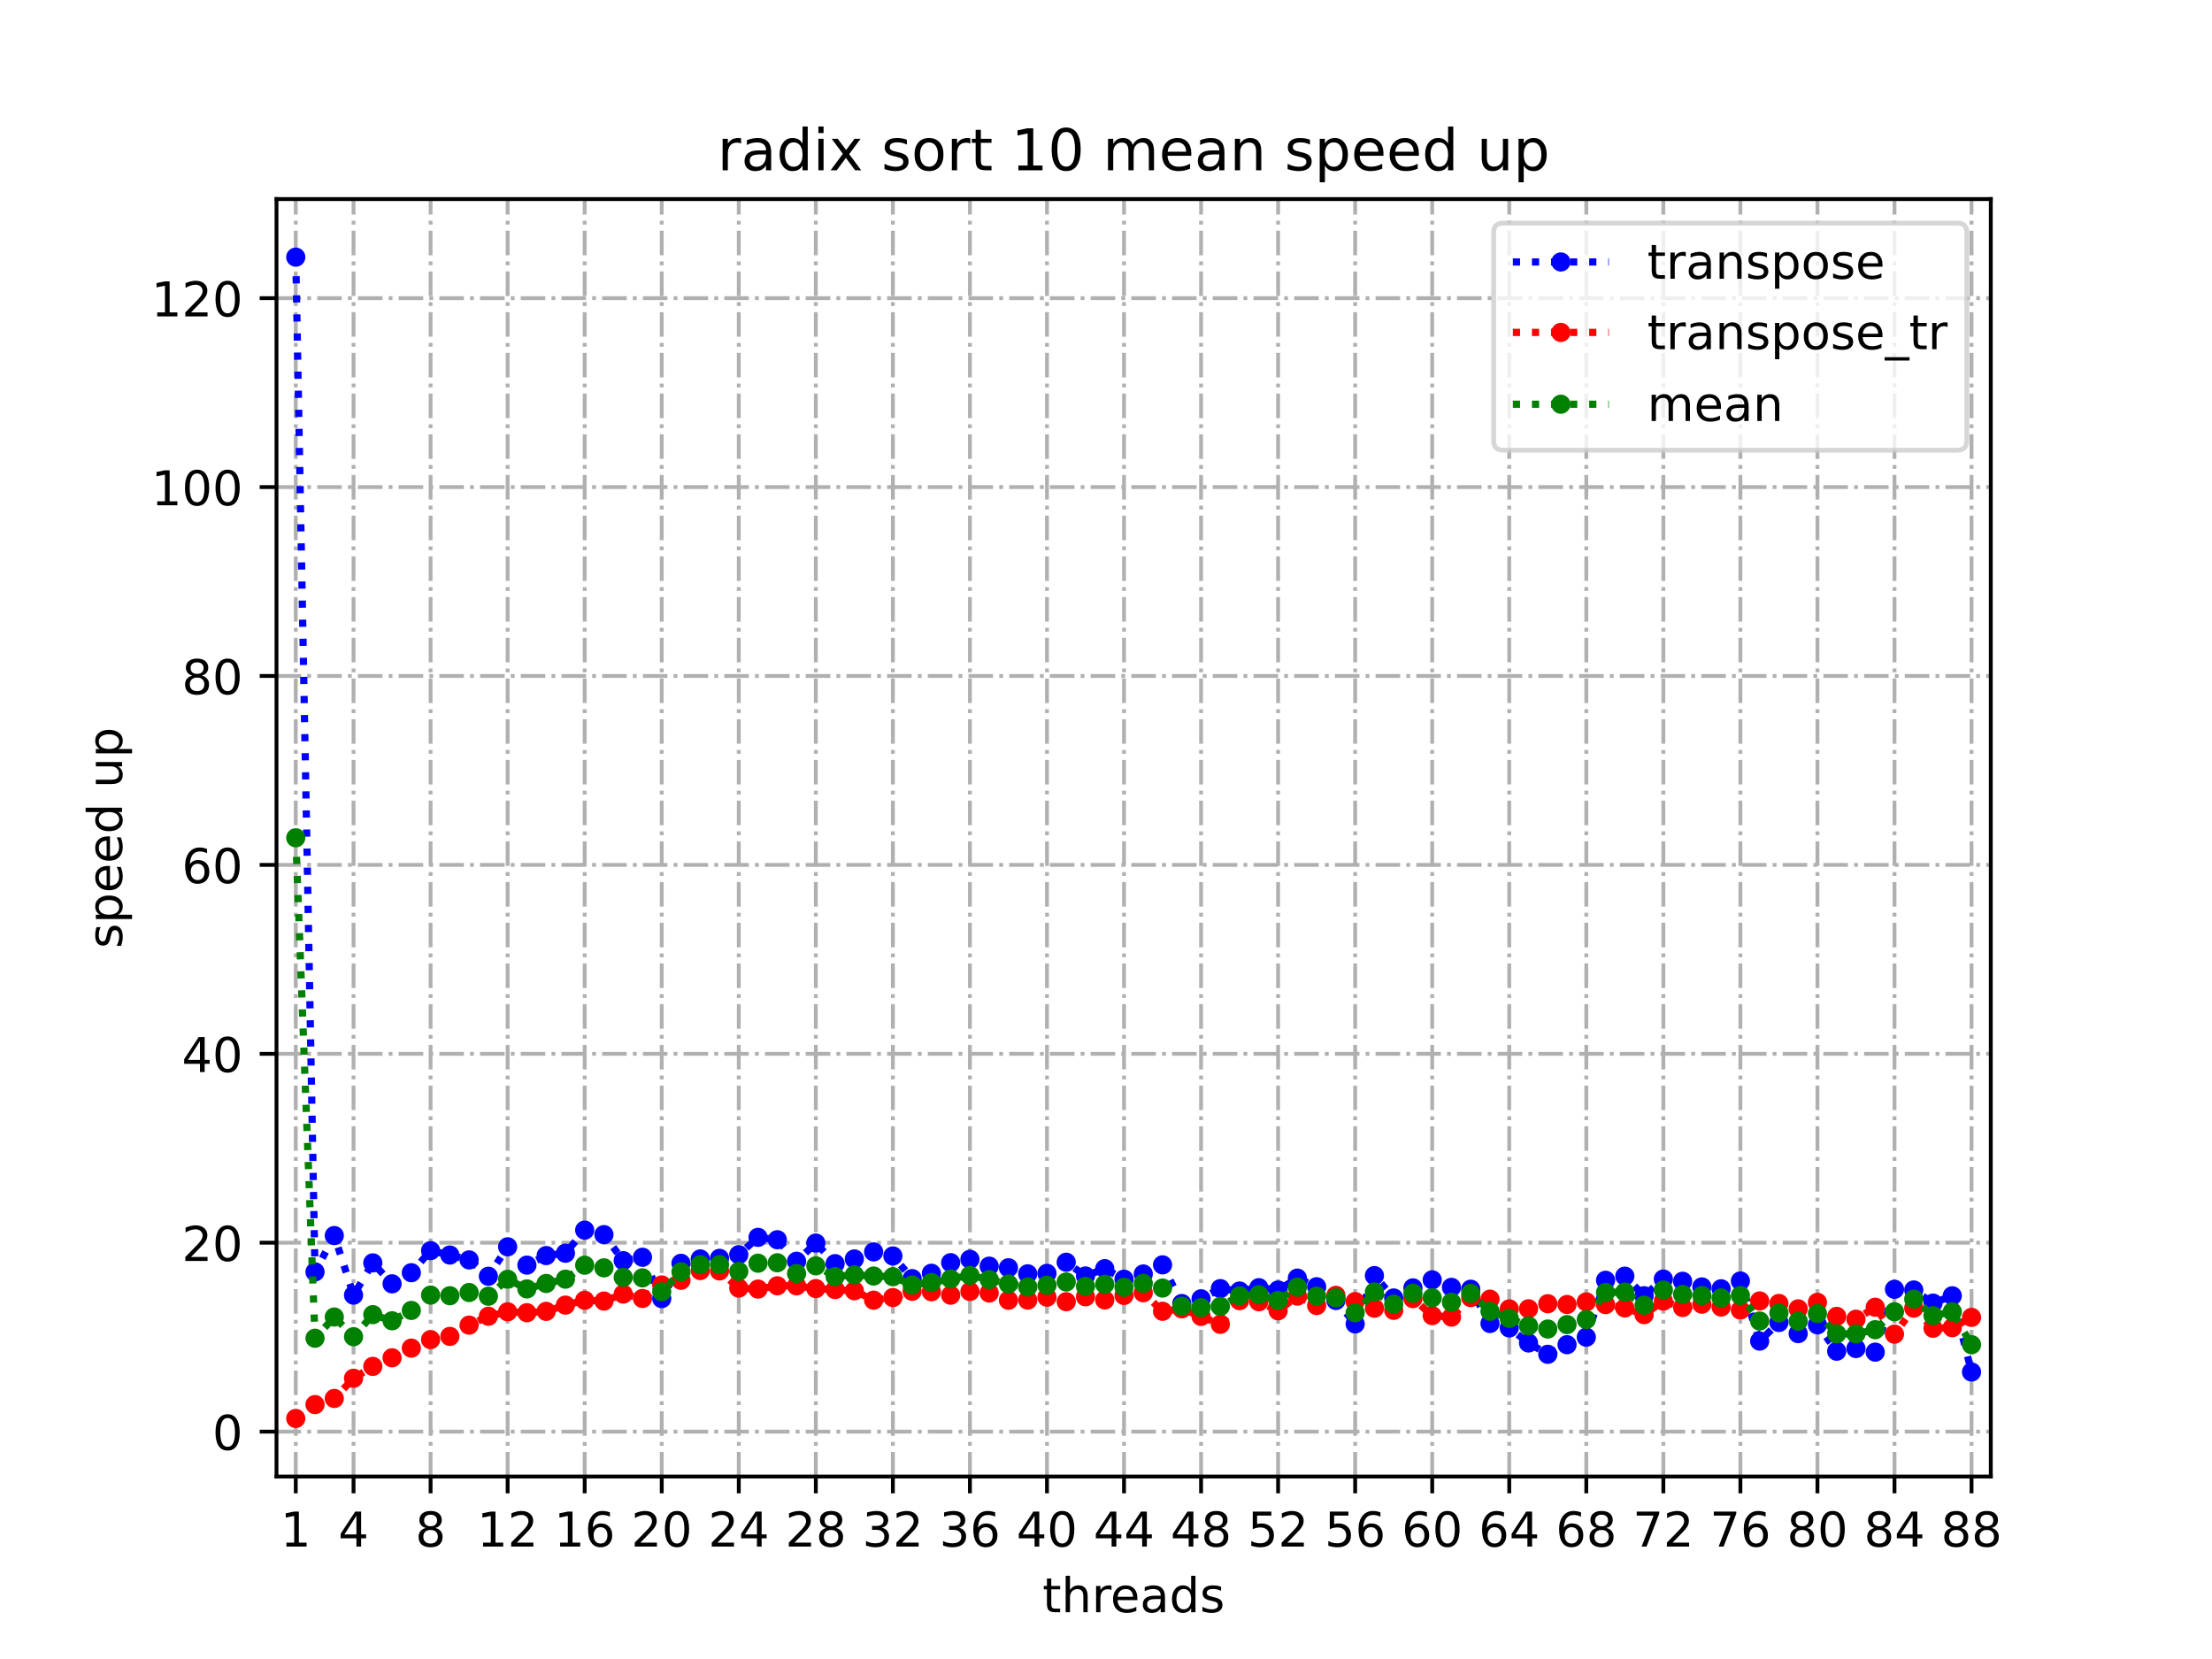 <?xml version="1.0" encoding="utf-8" standalone="no"?>
<!DOCTYPE svg PUBLIC "-//W3C//DTD SVG 1.1//EN"
  "http://www.w3.org/Graphics/SVG/1.1/DTD/svg11.dtd">
<!-- Created with matplotlib (https://matplotlib.org/) -->
<svg height="345.6pt" version="1.1" viewBox="0 0 460.8 345.6" width="460.8pt" xmlns="http://www.w3.org/2000/svg" xmlns:xlink="http://www.w3.org/1999/xlink">
 <defs>
  <style type="text/css">*{stroke-linecap:butt;stroke-linejoin:round;}</style>
 </defs>
 <g id="figure_1">
  <g id="patch_1">
   <path d="M 0 345.6 
L 460.8 345.6 
L 460.8 0 
L 0 0 
z
" style="fill:#ffffff;"/>
  </g>
  <g id="axes_1">
   <g id="patch_2">
    <path d="M 57.6 307.584 
L 414.72 307.584 
L 414.72 41.472 
L 57.6 41.472 
z
" style="fill:#ffffff;"/>
   </g>
   <g id="matplotlib.axis_1">
    <g id="xtick_1">
     <g id="line2d_1">
      <path clip-path="url(#pe31ea9d03f)" d="M 61.613 307.584 
L 61.613 41.472 
" style="fill:none;stroke:#b0b0b0;stroke-dasharray:5.12,1.28,0.8,1.28;stroke-dashoffset:0;stroke-width:0.8;"/>
     </g>
     <g id="line2d_2">
      <defs>
       <path d="M 0 0 
L 0 3.5 
" id="mb38d2185df" style="stroke:#000000;stroke-width:0.8;"/>
      </defs>
      <g>
       <use style="stroke:#000000;stroke-width:0.8;" x="61.613" xlink:href="#mb38d2185df" y="307.584"/>
      </g>
     </g>
     <g id="text_1">
      <!-- 1 -->
      <g transform="translate(58.431 322.182)scale(0.1 -0.1)">
       <defs>
        <path d="M 12.406 8.297 
L 28.516 8.297 
L 28.516 63.922 
L 10.984 60.406 
L 10.984 69.391 
L 28.422 72.906 
L 38.281 72.906 
L 38.281 8.297 
L 54.391 8.297 
L 54.391 0 
L 12.406 0 
z
" id="DejaVuSans-49"/>
       </defs>
       <use xlink:href="#DejaVuSans-49"/>
      </g>
     </g>
    </g>
    <g id="xtick_2">
     <g id="line2d_3">
      <path clip-path="url(#pe31ea9d03f)" d="M 73.65 307.584 
L 73.65 41.472 
" style="fill:none;stroke:#b0b0b0;stroke-dasharray:5.12,1.28,0.8,1.28;stroke-dashoffset:0;stroke-width:0.8;"/>
     </g>
     <g id="line2d_4">
      <g>
       <use style="stroke:#000000;stroke-width:0.8;" x="73.65" xlink:href="#mb38d2185df" y="307.584"/>
      </g>
     </g>
     <g id="text_2">
      <!-- 4 -->
      <g transform="translate(70.469 322.182)scale(0.1 -0.1)">
       <defs>
        <path d="M 37.797 64.312 
L 12.891 25.391 
L 37.797 25.391 
z
M 35.203 72.906 
L 47.609 72.906 
L 47.609 25.391 
L 58.016 25.391 
L 58.016 17.188 
L 47.609 17.188 
L 47.609 0 
L 37.797 0 
L 37.797 17.188 
L 4.891 17.188 
L 4.891 26.703 
z
" id="DejaVuSans-52"/>
       </defs>
       <use xlink:href="#DejaVuSans-52"/>
      </g>
     </g>
    </g>
    <g id="xtick_3">
     <g id="line2d_5">
      <path clip-path="url(#pe31ea9d03f)" d="M 89.701 307.584 
L 89.701 41.472 
" style="fill:none;stroke:#b0b0b0;stroke-dasharray:5.12,1.28,0.8,1.28;stroke-dashoffset:0;stroke-width:0.8;"/>
     </g>
     <g id="line2d_6">
      <g>
       <use style="stroke:#000000;stroke-width:0.8;" x="89.701" xlink:href="#mb38d2185df" y="307.584"/>
      </g>
     </g>
     <g id="text_3">
      <!-- 8 -->
      <g transform="translate(86.519 322.182)scale(0.1 -0.1)">
       <defs>
        <path d="M 31.781 34.625 
Q 24.75 34.625 20.719 30.859 
Q 16.703 27.094 16.703 20.516 
Q 16.703 13.922 20.719 10.156 
Q 24.75 6.391 31.781 6.391 
Q 38.812 6.391 42.859 10.172 
Q 46.922 13.969 46.922 20.516 
Q 46.922 27.094 42.891 30.859 
Q 38.875 34.625 31.781 34.625 
z
M 21.922 38.812 
Q 15.578 40.375 12.031 44.719 
Q 8.5 49.078 8.5 55.328 
Q 8.5 64.062 14.719 69.141 
Q 20.953 74.219 31.781 74.219 
Q 42.672 74.219 48.875 69.141 
Q 55.078 64.062 55.078 55.328 
Q 55.078 49.078 51.531 44.719 
Q 48 40.375 41.703 38.812 
Q 48.828 37.156 52.797 32.312 
Q 56.781 27.484 56.781 20.516 
Q 56.781 9.906 50.312 4.234 
Q 43.844 -1.422 31.781 -1.422 
Q 19.734 -1.422 13.25 4.234 
Q 6.781 9.906 6.781 20.516 
Q 6.781 27.484 10.781 32.312 
Q 14.797 37.156 21.922 38.812 
z
M 18.312 54.391 
Q 18.312 48.734 21.844 45.562 
Q 25.391 42.391 31.781 42.391 
Q 38.141 42.391 41.719 45.562 
Q 45.312 48.734 45.312 54.391 
Q 45.312 60.062 41.719 63.234 
Q 38.141 66.406 31.781 66.406 
Q 25.391 66.406 21.844 63.234 
Q 18.312 60.062 18.312 54.391 
z
" id="DejaVuSans-56"/>
       </defs>
       <use xlink:href="#DejaVuSans-56"/>
      </g>
     </g>
    </g>
    <g id="xtick_4">
     <g id="line2d_7">
      <path clip-path="url(#pe31ea9d03f)" d="M 105.751 307.584 
L 105.751 41.472 
" style="fill:none;stroke:#b0b0b0;stroke-dasharray:5.12,1.28,0.8,1.28;stroke-dashoffset:0;stroke-width:0.8;"/>
     </g>
     <g id="line2d_8">
      <g>
       <use style="stroke:#000000;stroke-width:0.8;" x="105.751" xlink:href="#mb38d2185df" y="307.584"/>
      </g>
     </g>
     <g id="text_4">
      <!-- 12 -->
      <g transform="translate(99.389 322.182)scale(0.1 -0.1)">
       <defs>
        <path d="M 19.188 8.297 
L 53.609 8.297 
L 53.609 0 
L 7.328 0 
L 7.328 8.297 
Q 12.938 14.109 22.625 23.891 
Q 32.328 33.688 34.812 36.531 
Q 39.547 41.844 41.422 45.531 
Q 43.312 49.219 43.312 52.781 
Q 43.312 58.594 39.234 62.25 
Q 35.156 65.922 28.609 65.922 
Q 23.969 65.922 18.812 64.312 
Q 13.672 62.703 7.812 59.422 
L 7.812 69.391 
Q 13.766 71.781 18.938 73 
Q 24.125 74.219 28.422 74.219 
Q 39.75 74.219 46.484 68.547 
Q 53.219 62.891 53.219 53.422 
Q 53.219 48.922 51.531 44.891 
Q 49.859 40.875 45.406 35.406 
Q 44.188 33.984 37.641 27.219 
Q 31.109 20.453 19.188 8.297 
z
" id="DejaVuSans-50"/>
       </defs>
       <use xlink:href="#DejaVuSans-49"/>
       <use x="63.623" xlink:href="#DejaVuSans-50"/>
      </g>
     </g>
    </g>
    <g id="xtick_5">
     <g id="line2d_9">
      <path clip-path="url(#pe31ea9d03f)" d="M 121.801 307.584 
L 121.801 41.472 
" style="fill:none;stroke:#b0b0b0;stroke-dasharray:5.12,1.28,0.8,1.28;stroke-dashoffset:0;stroke-width:0.8;"/>
     </g>
     <g id="line2d_10">
      <g>
       <use style="stroke:#000000;stroke-width:0.8;" x="121.801" xlink:href="#mb38d2185df" y="307.584"/>
      </g>
     </g>
     <g id="text_5">
      <!-- 16 -->
      <g transform="translate(115.439 322.182)scale(0.1 -0.1)">
       <defs>
        <path d="M 33.016 40.375 
Q 26.375 40.375 22.484 35.828 
Q 18.609 31.297 18.609 23.391 
Q 18.609 15.531 22.484 10.953 
Q 26.375 6.391 33.016 6.391 
Q 39.656 6.391 43.531 10.953 
Q 47.406 15.531 47.406 23.391 
Q 47.406 31.297 43.531 35.828 
Q 39.656 40.375 33.016 40.375 
z
M 52.594 71.297 
L 52.594 62.312 
Q 48.875 64.062 45.094 64.984 
Q 41.312 65.922 37.594 65.922 
Q 27.828 65.922 22.672 59.328 
Q 17.531 52.734 16.797 39.406 
Q 19.672 43.656 24.016 45.922 
Q 28.375 48.188 33.594 48.188 
Q 44.578 48.188 50.953 41.516 
Q 57.328 34.859 57.328 23.391 
Q 57.328 12.156 50.688 5.359 
Q 44.047 -1.422 33.016 -1.422 
Q 20.359 -1.422 13.672 8.266 
Q 6.984 17.969 6.984 36.375 
Q 6.984 53.656 15.188 63.938 
Q 23.391 74.219 37.203 74.219 
Q 40.922 74.219 44.703 73.484 
Q 48.484 72.75 52.594 71.297 
z
" id="DejaVuSans-54"/>
       </defs>
       <use xlink:href="#DejaVuSans-49"/>
       <use x="63.623" xlink:href="#DejaVuSans-54"/>
      </g>
     </g>
    </g>
    <g id="xtick_6">
     <g id="line2d_11">
      <path clip-path="url(#pe31ea9d03f)" d="M 137.852 307.584 
L 137.852 41.472 
" style="fill:none;stroke:#b0b0b0;stroke-dasharray:5.12,1.28,0.8,1.28;stroke-dashoffset:0;stroke-width:0.8;"/>
     </g>
     <g id="line2d_12">
      <g>
       <use style="stroke:#000000;stroke-width:0.8;" x="137.852" xlink:href="#mb38d2185df" y="307.584"/>
      </g>
     </g>
     <g id="text_6">
      <!-- 20 -->
      <g transform="translate(131.489 322.182)scale(0.1 -0.1)">
       <defs>
        <path d="M 31.781 66.406 
Q 24.172 66.406 20.328 58.906 
Q 16.5 51.422 16.5 36.375 
Q 16.5 21.391 20.328 13.891 
Q 24.172 6.391 31.781 6.391 
Q 39.453 6.391 43.281 13.891 
Q 47.125 21.391 47.125 36.375 
Q 47.125 51.422 43.281 58.906 
Q 39.453 66.406 31.781 66.406 
z
M 31.781 74.219 
Q 44.047 74.219 50.516 64.516 
Q 56.984 54.828 56.984 36.375 
Q 56.984 17.969 50.516 8.266 
Q 44.047 -1.422 31.781 -1.422 
Q 19.531 -1.422 13.062 8.266 
Q 6.594 17.969 6.594 36.375 
Q 6.594 54.828 13.062 64.516 
Q 19.531 74.219 31.781 74.219 
z
" id="DejaVuSans-48"/>
       </defs>
       <use xlink:href="#DejaVuSans-50"/>
       <use x="63.623" xlink:href="#DejaVuSans-48"/>
      </g>
     </g>
    </g>
    <g id="xtick_7">
     <g id="line2d_13">
      <path clip-path="url(#pe31ea9d03f)" d="M 153.902 307.584 
L 153.902 41.472 
" style="fill:none;stroke:#b0b0b0;stroke-dasharray:5.12,1.28,0.8,1.28;stroke-dashoffset:0;stroke-width:0.8;"/>
     </g>
     <g id="line2d_14">
      <g>
       <use style="stroke:#000000;stroke-width:0.8;" x="153.902" xlink:href="#mb38d2185df" y="307.584"/>
      </g>
     </g>
     <g id="text_7">
      <!-- 24 -->
      <g transform="translate(147.54 322.182)scale(0.1 -0.1)">
       <use xlink:href="#DejaVuSans-50"/>
       <use x="63.623" xlink:href="#DejaVuSans-52"/>
      </g>
     </g>
    </g>
    <g id="xtick_8">
     <g id="line2d_15">
      <path clip-path="url(#pe31ea9d03f)" d="M 169.952 307.584 
L 169.952 41.472 
" style="fill:none;stroke:#b0b0b0;stroke-dasharray:5.12,1.28,0.8,1.28;stroke-dashoffset:0;stroke-width:0.8;"/>
     </g>
     <g id="line2d_16">
      <g>
       <use style="stroke:#000000;stroke-width:0.8;" x="169.952" xlink:href="#mb38d2185df" y="307.584"/>
      </g>
     </g>
     <g id="text_8">
      <!-- 28 -->
      <g transform="translate(163.59 322.182)scale(0.1 -0.1)">
       <use xlink:href="#DejaVuSans-50"/>
       <use x="63.623" xlink:href="#DejaVuSans-56"/>
      </g>
     </g>
    </g>
    <g id="xtick_9">
     <g id="line2d_17">
      <path clip-path="url(#pe31ea9d03f)" d="M 186.003 307.584 
L 186.003 41.472 
" style="fill:none;stroke:#b0b0b0;stroke-dasharray:5.12,1.28,0.8,1.28;stroke-dashoffset:0;stroke-width:0.8;"/>
     </g>
     <g id="line2d_18">
      <g>
       <use style="stroke:#000000;stroke-width:0.8;" x="186.003" xlink:href="#mb38d2185df" y="307.584"/>
      </g>
     </g>
     <g id="text_9">
      <!-- 32 -->
      <g transform="translate(179.64 322.182)scale(0.1 -0.1)">
       <defs>
        <path d="M 40.578 39.312 
Q 47.656 37.797 51.625 33 
Q 55.609 28.219 55.609 21.188 
Q 55.609 10.406 48.188 4.484 
Q 40.766 -1.422 27.094 -1.422 
Q 22.516 -1.422 17.656 -0.516 
Q 12.797 0.391 7.625 2.203 
L 7.625 11.719 
Q 11.719 9.328 16.594 8.109 
Q 21.484 6.891 26.812 6.891 
Q 36.078 6.891 40.938 10.547 
Q 45.797 14.203 45.797 21.188 
Q 45.797 27.641 41.281 31.266 
Q 36.766 34.906 28.719 34.906 
L 20.219 34.906 
L 20.219 43.016 
L 29.109 43.016 
Q 36.375 43.016 40.234 45.922 
Q 44.094 48.828 44.094 54.297 
Q 44.094 59.906 40.109 62.906 
Q 36.141 65.922 28.719 65.922 
Q 24.656 65.922 20.016 65.031 
Q 15.375 64.156 9.812 62.312 
L 9.812 71.094 
Q 15.438 72.656 20.344 73.438 
Q 25.25 74.219 29.594 74.219 
Q 40.828 74.219 47.359 69.109 
Q 53.906 64.016 53.906 55.328 
Q 53.906 49.266 50.438 45.094 
Q 46.969 40.922 40.578 39.312 
z
" id="DejaVuSans-51"/>
       </defs>
       <use xlink:href="#DejaVuSans-51"/>
       <use x="63.623" xlink:href="#DejaVuSans-50"/>
      </g>
     </g>
    </g>
    <g id="xtick_10">
     <g id="line2d_19">
      <path clip-path="url(#pe31ea9d03f)" d="M 202.053 307.584 
L 202.053 41.472 
" style="fill:none;stroke:#b0b0b0;stroke-dasharray:5.12,1.28,0.8,1.28;stroke-dashoffset:0;stroke-width:0.8;"/>
     </g>
     <g id="line2d_20">
      <g>
       <use style="stroke:#000000;stroke-width:0.8;" x="202.053" xlink:href="#mb38d2185df" y="307.584"/>
      </g>
     </g>
     <g id="text_10">
      <!-- 36 -->
      <g transform="translate(195.691 322.182)scale(0.1 -0.1)">
       <use xlink:href="#DejaVuSans-51"/>
       <use x="63.623" xlink:href="#DejaVuSans-54"/>
      </g>
     </g>
    </g>
    <g id="xtick_11">
     <g id="line2d_21">
      <path clip-path="url(#pe31ea9d03f)" d="M 218.103 307.584 
L 218.103 41.472 
" style="fill:none;stroke:#b0b0b0;stroke-dasharray:5.12,1.28,0.8,1.28;stroke-dashoffset:0;stroke-width:0.8;"/>
     </g>
     <g id="line2d_22">
      <g>
       <use style="stroke:#000000;stroke-width:0.8;" x="218.103" xlink:href="#mb38d2185df" y="307.584"/>
      </g>
     </g>
     <g id="text_11">
      <!-- 40 -->
      <g transform="translate(211.741 322.182)scale(0.1 -0.1)">
       <use xlink:href="#DejaVuSans-52"/>
       <use x="63.623" xlink:href="#DejaVuSans-48"/>
      </g>
     </g>
    </g>
    <g id="xtick_12">
     <g id="line2d_23">
      <path clip-path="url(#pe31ea9d03f)" d="M 234.154 307.584 
L 234.154 41.472 
" style="fill:none;stroke:#b0b0b0;stroke-dasharray:5.12,1.28,0.8,1.28;stroke-dashoffset:0;stroke-width:0.8;"/>
     </g>
     <g id="line2d_24">
      <g>
       <use style="stroke:#000000;stroke-width:0.8;" x="234.154" xlink:href="#mb38d2185df" y="307.584"/>
      </g>
     </g>
     <g id="text_12">
      <!-- 44 -->
      <g transform="translate(227.791 322.182)scale(0.1 -0.1)">
       <use xlink:href="#DejaVuSans-52"/>
       <use x="63.623" xlink:href="#DejaVuSans-52"/>
      </g>
     </g>
    </g>
    <g id="xtick_13">
     <g id="line2d_25">
      <path clip-path="url(#pe31ea9d03f)" d="M 250.204 307.584 
L 250.204 41.472 
" style="fill:none;stroke:#b0b0b0;stroke-dasharray:5.12,1.28,0.8,1.28;stroke-dashoffset:0;stroke-width:0.8;"/>
     </g>
     <g id="line2d_26">
      <g>
       <use style="stroke:#000000;stroke-width:0.8;" x="250.204" xlink:href="#mb38d2185df" y="307.584"/>
      </g>
     </g>
     <g id="text_13">
      <!-- 48 -->
      <g transform="translate(243.842 322.182)scale(0.1 -0.1)">
       <use xlink:href="#DejaVuSans-52"/>
       <use x="63.623" xlink:href="#DejaVuSans-56"/>
      </g>
     </g>
    </g>
    <g id="xtick_14">
     <g id="line2d_27">
      <path clip-path="url(#pe31ea9d03f)" d="M 266.254 307.584 
L 266.254 41.472 
" style="fill:none;stroke:#b0b0b0;stroke-dasharray:5.12,1.28,0.8,1.28;stroke-dashoffset:0;stroke-width:0.8;"/>
     </g>
     <g id="line2d_28">
      <g>
       <use style="stroke:#000000;stroke-width:0.8;" x="266.254" xlink:href="#mb38d2185df" y="307.584"/>
      </g>
     </g>
     <g id="text_14">
      <!-- 52 -->
      <g transform="translate(259.892 322.182)scale(0.1 -0.1)">
       <defs>
        <path d="M 10.797 72.906 
L 49.516 72.906 
L 49.516 64.594 
L 19.828 64.594 
L 19.828 46.734 
Q 21.969 47.469 24.109 47.828 
Q 26.266 48.188 28.422 48.188 
Q 40.625 48.188 47.75 41.5 
Q 54.891 34.812 54.891 23.391 
Q 54.891 11.625 47.562 5.094 
Q 40.234 -1.422 26.906 -1.422 
Q 22.312 -1.422 17.547 -0.641 
Q 12.797 0.141 7.719 1.703 
L 7.719 11.625 
Q 12.109 9.234 16.797 8.062 
Q 21.484 6.891 26.703 6.891 
Q 35.156 6.891 40.078 11.328 
Q 45.016 15.766 45.016 23.391 
Q 45.016 31 40.078 35.438 
Q 35.156 39.891 26.703 39.891 
Q 22.75 39.891 18.812 39.016 
Q 14.891 38.141 10.797 36.281 
z
" id="DejaVuSans-53"/>
       </defs>
       <use xlink:href="#DejaVuSans-53"/>
       <use x="63.623" xlink:href="#DejaVuSans-50"/>
      </g>
     </g>
    </g>
    <g id="xtick_15">
     <g id="line2d_29">
      <path clip-path="url(#pe31ea9d03f)" d="M 282.305 307.584 
L 282.305 41.472 
" style="fill:none;stroke:#b0b0b0;stroke-dasharray:5.12,1.28,0.8,1.28;stroke-dashoffset:0;stroke-width:0.8;"/>
     </g>
     <g id="line2d_30">
      <g>
       <use style="stroke:#000000;stroke-width:0.8;" x="282.305" xlink:href="#mb38d2185df" y="307.584"/>
      </g>
     </g>
     <g id="text_15">
      <!-- 56 -->
      <g transform="translate(275.942 322.182)scale(0.1 -0.1)">
       <use xlink:href="#DejaVuSans-53"/>
       <use x="63.623" xlink:href="#DejaVuSans-54"/>
      </g>
     </g>
    </g>
    <g id="xtick_16">
     <g id="line2d_31">
      <path clip-path="url(#pe31ea9d03f)" d="M 298.355 307.584 
L 298.355 41.472 
" style="fill:none;stroke:#b0b0b0;stroke-dasharray:5.12,1.28,0.8,1.28;stroke-dashoffset:0;stroke-width:0.8;"/>
     </g>
     <g id="line2d_32">
      <g>
       <use style="stroke:#000000;stroke-width:0.8;" x="298.355" xlink:href="#mb38d2185df" y="307.584"/>
      </g>
     </g>
     <g id="text_16">
      <!-- 60 -->
      <g transform="translate(291.993 322.182)scale(0.1 -0.1)">
       <use xlink:href="#DejaVuSans-54"/>
       <use x="63.623" xlink:href="#DejaVuSans-48"/>
      </g>
     </g>
    </g>
    <g id="xtick_17">
     <g id="line2d_33">
      <path clip-path="url(#pe31ea9d03f)" d="M 314.405 307.584 
L 314.405 41.472 
" style="fill:none;stroke:#b0b0b0;stroke-dasharray:5.12,1.28,0.8,1.28;stroke-dashoffset:0;stroke-width:0.8;"/>
     </g>
     <g id="line2d_34">
      <g>
       <use style="stroke:#000000;stroke-width:0.8;" x="314.405" xlink:href="#mb38d2185df" y="307.584"/>
      </g>
     </g>
     <g id="text_17">
      <!-- 64 -->
      <g transform="translate(308.043 322.182)scale(0.1 -0.1)">
       <use xlink:href="#DejaVuSans-54"/>
       <use x="63.623" xlink:href="#DejaVuSans-52"/>
      </g>
     </g>
    </g>
    <g id="xtick_18">
     <g id="line2d_35">
      <path clip-path="url(#pe31ea9d03f)" d="M 330.456 307.584 
L 330.456 41.472 
" style="fill:none;stroke:#b0b0b0;stroke-dasharray:5.12,1.28,0.8,1.28;stroke-dashoffset:0;stroke-width:0.8;"/>
     </g>
     <g id="line2d_36">
      <g>
       <use style="stroke:#000000;stroke-width:0.8;" x="330.456" xlink:href="#mb38d2185df" y="307.584"/>
      </g>
     </g>
     <g id="text_18">
      <!-- 68 -->
      <g transform="translate(324.093 322.182)scale(0.1 -0.1)">
       <use xlink:href="#DejaVuSans-54"/>
       <use x="63.623" xlink:href="#DejaVuSans-56"/>
      </g>
     </g>
    </g>
    <g id="xtick_19">
     <g id="line2d_37">
      <path clip-path="url(#pe31ea9d03f)" d="M 346.506 307.584 
L 346.506 41.472 
" style="fill:none;stroke:#b0b0b0;stroke-dasharray:5.12,1.28,0.8,1.28;stroke-dashoffset:0;stroke-width:0.8;"/>
     </g>
     <g id="line2d_38">
      <g>
       <use style="stroke:#000000;stroke-width:0.8;" x="346.506" xlink:href="#mb38d2185df" y="307.584"/>
      </g>
     </g>
     <g id="text_19">
      <!-- 72 -->
      <g transform="translate(340.144 322.182)scale(0.1 -0.1)">
       <defs>
        <path d="M 8.203 72.906 
L 55.078 72.906 
L 55.078 68.703 
L 28.609 0 
L 18.312 0 
L 43.219 64.594 
L 8.203 64.594 
z
" id="DejaVuSans-55"/>
       </defs>
       <use xlink:href="#DejaVuSans-55"/>
       <use x="63.623" xlink:href="#DejaVuSans-50"/>
      </g>
     </g>
    </g>
    <g id="xtick_20">
     <g id="line2d_39">
      <path clip-path="url(#pe31ea9d03f)" d="M 362.556 307.584 
L 362.556 41.472 
" style="fill:none;stroke:#b0b0b0;stroke-dasharray:5.12,1.28,0.8,1.28;stroke-dashoffset:0;stroke-width:0.8;"/>
     </g>
     <g id="line2d_40">
      <g>
       <use style="stroke:#000000;stroke-width:0.8;" x="362.556" xlink:href="#mb38d2185df" y="307.584"/>
      </g>
     </g>
     <g id="text_20">
      <!-- 76 -->
      <g transform="translate(356.194 322.182)scale(0.1 -0.1)">
       <use xlink:href="#DejaVuSans-55"/>
       <use x="63.623" xlink:href="#DejaVuSans-54"/>
      </g>
     </g>
    </g>
    <g id="xtick_21">
     <g id="line2d_41">
      <path clip-path="url(#pe31ea9d03f)" d="M 378.607 307.584 
L 378.607 41.472 
" style="fill:none;stroke:#b0b0b0;stroke-dasharray:5.12,1.28,0.8,1.28;stroke-dashoffset:0;stroke-width:0.8;"/>
     </g>
     <g id="line2d_42">
      <g>
       <use style="stroke:#000000;stroke-width:0.8;" x="378.607" xlink:href="#mb38d2185df" y="307.584"/>
      </g>
     </g>
     <g id="text_21">
      <!-- 80 -->
      <g transform="translate(372.244 322.182)scale(0.1 -0.1)">
       <use xlink:href="#DejaVuSans-56"/>
       <use x="63.623" xlink:href="#DejaVuSans-48"/>
      </g>
     </g>
    </g>
    <g id="xtick_22">
     <g id="line2d_43">
      <path clip-path="url(#pe31ea9d03f)" d="M 394.657 307.584 
L 394.657 41.472 
" style="fill:none;stroke:#b0b0b0;stroke-dasharray:5.12,1.28,0.8,1.28;stroke-dashoffset:0;stroke-width:0.8;"/>
     </g>
     <g id="line2d_44">
      <g>
       <use style="stroke:#000000;stroke-width:0.8;" x="394.657" xlink:href="#mb38d2185df" y="307.584"/>
      </g>
     </g>
     <g id="text_22">
      <!-- 84 -->
      <g transform="translate(388.295 322.182)scale(0.1 -0.1)">
       <use xlink:href="#DejaVuSans-56"/>
       <use x="63.623" xlink:href="#DejaVuSans-52"/>
      </g>
     </g>
    </g>
    <g id="xtick_23">
     <g id="line2d_45">
      <path clip-path="url(#pe31ea9d03f)" d="M 410.707 307.584 
L 410.707 41.472 
" style="fill:none;stroke:#b0b0b0;stroke-dasharray:5.12,1.28,0.8,1.28;stroke-dashoffset:0;stroke-width:0.8;"/>
     </g>
     <g id="line2d_46">
      <g>
       <use style="stroke:#000000;stroke-width:0.8;" x="410.707" xlink:href="#mb38d2185df" y="307.584"/>
      </g>
     </g>
     <g id="text_23">
      <!-- 88 -->
      <g transform="translate(404.345 322.182)scale(0.1 -0.1)">
       <use xlink:href="#DejaVuSans-56"/>
       <use x="63.623" xlink:href="#DejaVuSans-56"/>
      </g>
     </g>
    </g>
    <g id="text_24">
     <!-- threads -->
     <g transform="translate(217.169 335.861)scale(0.1 -0.1)">
      <defs>
       <path d="M 18.312 70.219 
L 18.312 54.688 
L 36.812 54.688 
L 36.812 47.703 
L 18.312 47.703 
L 18.312 18.016 
Q 18.312 11.328 20.141 9.422 
Q 21.969 7.516 27.594 7.516 
L 36.812 7.516 
L 36.812 0 
L 27.594 0 
Q 17.188 0 13.234 3.875 
Q 9.281 7.766 9.281 18.016 
L 9.281 47.703 
L 2.688 47.703 
L 2.688 54.688 
L 9.281 54.688 
L 9.281 70.219 
z
" id="DejaVuSans-116"/>
       <path d="M 54.891 33.016 
L 54.891 0 
L 45.906 0 
L 45.906 32.719 
Q 45.906 40.484 42.875 44.328 
Q 39.844 48.188 33.797 48.188 
Q 26.516 48.188 22.312 43.547 
Q 18.109 38.922 18.109 30.906 
L 18.109 0 
L 9.078 0 
L 9.078 75.984 
L 18.109 75.984 
L 18.109 46.188 
Q 21.344 51.125 25.703 53.562 
Q 30.078 56 35.797 56 
Q 45.219 56 50.047 50.172 
Q 54.891 44.344 54.891 33.016 
z
" id="DejaVuSans-104"/>
       <path d="M 41.109 46.297 
Q 39.594 47.172 37.812 47.578 
Q 36.031 48 33.891 48 
Q 26.266 48 22.188 43.047 
Q 18.109 38.094 18.109 28.812 
L 18.109 0 
L 9.078 0 
L 9.078 54.688 
L 18.109 54.688 
L 18.109 46.188 
Q 20.953 51.172 25.484 53.578 
Q 30.031 56 36.531 56 
Q 37.453 56 38.578 55.875 
Q 39.703 55.766 41.062 55.516 
z
" id="DejaVuSans-114"/>
       <path d="M 56.203 29.594 
L 56.203 25.203 
L 14.891 25.203 
Q 15.484 15.922 20.484 11.062 
Q 25.484 6.203 34.422 6.203 
Q 39.594 6.203 44.453 7.469 
Q 49.312 8.734 54.109 11.281 
L 54.109 2.781 
Q 49.266 0.734 44.188 -0.344 
Q 39.109 -1.422 33.891 -1.422 
Q 20.797 -1.422 13.156 6.188 
Q 5.516 13.812 5.516 26.812 
Q 5.516 40.234 12.766 48.109 
Q 20.016 56 32.328 56 
Q 43.359 56 49.781 48.891 
Q 56.203 41.797 56.203 29.594 
z
M 47.219 32.234 
Q 47.125 39.594 43.094 43.984 
Q 39.062 48.391 32.422 48.391 
Q 24.906 48.391 20.391 44.141 
Q 15.875 39.891 15.188 32.172 
z
" id="DejaVuSans-101"/>
       <path d="M 34.281 27.484 
Q 23.391 27.484 19.188 25 
Q 14.984 22.516 14.984 16.5 
Q 14.984 11.719 18.141 8.906 
Q 21.297 6.109 26.703 6.109 
Q 34.188 6.109 38.703 11.406 
Q 43.219 16.703 43.219 25.484 
L 43.219 27.484 
z
M 52.203 31.203 
L 52.203 0 
L 43.219 0 
L 43.219 8.297 
Q 40.141 3.328 35.547 0.953 
Q 30.953 -1.422 24.312 -1.422 
Q 15.922 -1.422 10.953 3.297 
Q 6 8.016 6 15.922 
Q 6 25.141 12.172 29.828 
Q 18.359 34.516 30.609 34.516 
L 43.219 34.516 
L 43.219 35.406 
Q 43.219 41.609 39.141 45 
Q 35.062 48.391 27.688 48.391 
Q 23 48.391 18.547 47.266 
Q 14.109 46.141 10.016 43.891 
L 10.016 52.203 
Q 14.938 54.109 19.578 55.047 
Q 24.219 56 28.609 56 
Q 40.484 56 46.344 49.844 
Q 52.203 43.703 52.203 31.203 
z
" id="DejaVuSans-97"/>
       <path d="M 45.406 46.391 
L 45.406 75.984 
L 54.391 75.984 
L 54.391 0 
L 45.406 0 
L 45.406 8.203 
Q 42.578 3.328 38.25 0.953 
Q 33.938 -1.422 27.875 -1.422 
Q 17.969 -1.422 11.734 6.484 
Q 5.516 14.406 5.516 27.297 
Q 5.516 40.188 11.734 48.094 
Q 17.969 56 27.875 56 
Q 33.938 56 38.25 53.625 
Q 42.578 51.266 45.406 46.391 
z
M 14.797 27.297 
Q 14.797 17.391 18.875 11.75 
Q 22.953 6.109 30.078 6.109 
Q 37.203 6.109 41.297 11.75 
Q 45.406 17.391 45.406 27.297 
Q 45.406 37.203 41.297 42.844 
Q 37.203 48.484 30.078 48.484 
Q 22.953 48.484 18.875 42.844 
Q 14.797 37.203 14.797 27.297 
z
" id="DejaVuSans-100"/>
       <path d="M 44.281 53.078 
L 44.281 44.578 
Q 40.484 46.531 36.375 47.5 
Q 32.281 48.484 27.875 48.484 
Q 21.188 48.484 17.844 46.438 
Q 14.5 44.391 14.5 40.281 
Q 14.5 37.156 16.891 35.375 
Q 19.281 33.594 26.516 31.984 
L 29.594 31.297 
Q 39.156 29.25 43.188 25.516 
Q 47.219 21.781 47.219 15.094 
Q 47.219 7.469 41.188 3.016 
Q 35.156 -1.422 24.609 -1.422 
Q 20.219 -1.422 15.453 -0.562 
Q 10.688 0.297 5.422 2 
L 5.422 11.281 
Q 10.406 8.688 15.234 7.391 
Q 20.062 6.109 24.812 6.109 
Q 31.156 6.109 34.562 8.281 
Q 37.984 10.453 37.984 14.406 
Q 37.984 18.062 35.516 20.016 
Q 33.062 21.969 24.703 23.781 
L 21.578 24.516 
Q 13.234 26.266 9.516 29.906 
Q 5.812 33.547 5.812 39.891 
Q 5.812 47.609 11.281 51.797 
Q 16.75 56 26.812 56 
Q 31.781 56 36.172 55.266 
Q 40.578 54.547 44.281 53.078 
z
" id="DejaVuSans-115"/>
      </defs>
      <use xlink:href="#DejaVuSans-116"/>
      <use x="39.209" xlink:href="#DejaVuSans-104"/>
      <use x="102.588" xlink:href="#DejaVuSans-114"/>
      <use x="141.451" xlink:href="#DejaVuSans-101"/>
      <use x="202.975" xlink:href="#DejaVuSans-97"/>
      <use x="264.254" xlink:href="#DejaVuSans-100"/>
      <use x="327.73" xlink:href="#DejaVuSans-115"/>
     </g>
    </g>
   </g>
   <g id="matplotlib.axis_2">
    <g id="ytick_1">
     <g id="line2d_47">
      <path clip-path="url(#pe31ea9d03f)" d="M 57.6 298.237 
L 414.72 298.237 
" style="fill:none;stroke:#b0b0b0;stroke-dasharray:5.12,1.28,0.8,1.28;stroke-dashoffset:0;stroke-width:0.8;"/>
     </g>
     <g id="line2d_48">
      <defs>
       <path d="M 0 0 
L -3.5 0 
" id="m4a62d535bb" style="stroke:#000000;stroke-width:0.8;"/>
      </defs>
      <g>
       <use style="stroke:#000000;stroke-width:0.8;" x="57.6" xlink:href="#m4a62d535bb" y="298.237"/>
      </g>
     </g>
     <g id="text_25">
      <!-- 0 -->
      <g transform="translate(44.237 302.036)scale(0.1 -0.1)">
       <use xlink:href="#DejaVuSans-48"/>
      </g>
     </g>
    </g>
    <g id="ytick_2">
     <g id="line2d_49">
      <path clip-path="url(#pe31ea9d03f)" d="M 57.6 258.882 
L 414.72 258.882 
" style="fill:none;stroke:#b0b0b0;stroke-dasharray:5.12,1.28,0.8,1.28;stroke-dashoffset:0;stroke-width:0.8;"/>
     </g>
     <g id="line2d_50">
      <g>
       <use style="stroke:#000000;stroke-width:0.8;" x="57.6" xlink:href="#m4a62d535bb" y="258.882"/>
      </g>
     </g>
     <g id="text_26">
      <!-- 20 -->
      <g transform="translate(37.875 262.681)scale(0.1 -0.1)">
       <use xlink:href="#DejaVuSans-50"/>
       <use x="63.623" xlink:href="#DejaVuSans-48"/>
      </g>
     </g>
    </g>
    <g id="ytick_3">
     <g id="line2d_51">
      <path clip-path="url(#pe31ea9d03f)" d="M 57.6 219.528 
L 414.72 219.528 
" style="fill:none;stroke:#b0b0b0;stroke-dasharray:5.12,1.28,0.8,1.28;stroke-dashoffset:0;stroke-width:0.8;"/>
     </g>
     <g id="line2d_52">
      <g>
       <use style="stroke:#000000;stroke-width:0.8;" x="57.6" xlink:href="#m4a62d535bb" y="219.528"/>
      </g>
     </g>
     <g id="text_27">
      <!-- 40 -->
      <g transform="translate(37.875 223.327)scale(0.1 -0.1)">
       <use xlink:href="#DejaVuSans-52"/>
       <use x="63.623" xlink:href="#DejaVuSans-48"/>
      </g>
     </g>
    </g>
    <g id="ytick_4">
     <g id="line2d_53">
      <path clip-path="url(#pe31ea9d03f)" d="M 57.6 180.173 
L 414.72 180.173 
" style="fill:none;stroke:#b0b0b0;stroke-dasharray:5.12,1.28,0.8,1.28;stroke-dashoffset:0;stroke-width:0.8;"/>
     </g>
     <g id="line2d_54">
      <g>
       <use style="stroke:#000000;stroke-width:0.8;" x="57.6" xlink:href="#m4a62d535bb" y="180.173"/>
      </g>
     </g>
     <g id="text_28">
      <!-- 60 -->
      <g transform="translate(37.875 183.972)scale(0.1 -0.1)">
       <use xlink:href="#DejaVuSans-54"/>
       <use x="63.623" xlink:href="#DejaVuSans-48"/>
      </g>
     </g>
    </g>
    <g id="ytick_5">
     <g id="line2d_55">
      <path clip-path="url(#pe31ea9d03f)" d="M 57.6 140.819 
L 414.72 140.819 
" style="fill:none;stroke:#b0b0b0;stroke-dasharray:5.12,1.28,0.8,1.28;stroke-dashoffset:0;stroke-width:0.8;"/>
     </g>
     <g id="line2d_56">
      <g>
       <use style="stroke:#000000;stroke-width:0.8;" x="57.6" xlink:href="#m4a62d535bb" y="140.819"/>
      </g>
     </g>
     <g id="text_29">
      <!-- 80 -->
      <g transform="translate(37.875 144.618)scale(0.1 -0.1)">
       <use xlink:href="#DejaVuSans-56"/>
       <use x="63.623" xlink:href="#DejaVuSans-48"/>
      </g>
     </g>
    </g>
    <g id="ytick_6">
     <g id="line2d_57">
      <path clip-path="url(#pe31ea9d03f)" d="M 57.6 101.464 
L 414.72 101.464 
" style="fill:none;stroke:#b0b0b0;stroke-dasharray:5.12,1.28,0.8,1.28;stroke-dashoffset:0;stroke-width:0.8;"/>
     </g>
     <g id="line2d_58">
      <g>
       <use style="stroke:#000000;stroke-width:0.8;" x="57.6" xlink:href="#m4a62d535bb" y="101.464"/>
      </g>
     </g>
     <g id="text_30">
      <!-- 100 -->
      <g transform="translate(31.512 105.263)scale(0.1 -0.1)">
       <use xlink:href="#DejaVuSans-49"/>
       <use x="63.623" xlink:href="#DejaVuSans-48"/>
       <use x="127.246" xlink:href="#DejaVuSans-48"/>
      </g>
     </g>
    </g>
    <g id="ytick_7">
     <g id="line2d_59">
      <path clip-path="url(#pe31ea9d03f)" d="M 57.6 62.109 
L 414.72 62.109 
" style="fill:none;stroke:#b0b0b0;stroke-dasharray:5.12,1.28,0.8,1.28;stroke-dashoffset:0;stroke-width:0.8;"/>
     </g>
     <g id="line2d_60">
      <g>
       <use style="stroke:#000000;stroke-width:0.8;" x="57.6" xlink:href="#m4a62d535bb" y="62.109"/>
      </g>
     </g>
     <g id="text_31">
      <!-- 120 -->
      <g transform="translate(31.512 65.909)scale(0.1 -0.1)">
       <use xlink:href="#DejaVuSans-49"/>
       <use x="63.623" xlink:href="#DejaVuSans-50"/>
       <use x="127.246" xlink:href="#DejaVuSans-48"/>
      </g>
     </g>
    </g>
    <g id="text_32">
     <!-- speed up -->
     <g transform="translate(25.433 197.566)rotate(-90)scale(0.1 -0.1)">
      <defs>
       <path d="M 18.109 8.203 
L 18.109 -20.797 
L 9.078 -20.797 
L 9.078 54.688 
L 18.109 54.688 
L 18.109 46.391 
Q 20.953 51.266 25.266 53.625 
Q 29.594 56 35.594 56 
Q 45.562 56 51.781 48.094 
Q 58.016 40.188 58.016 27.297 
Q 58.016 14.406 51.781 6.484 
Q 45.562 -1.422 35.594 -1.422 
Q 29.594 -1.422 25.266 0.953 
Q 20.953 3.328 18.109 8.203 
z
M 48.688 27.297 
Q 48.688 37.203 44.609 42.844 
Q 40.531 48.484 33.406 48.484 
Q 26.266 48.484 22.188 42.844 
Q 18.109 37.203 18.109 27.297 
Q 18.109 17.391 22.188 11.75 
Q 26.266 6.109 33.406 6.109 
Q 40.531 6.109 44.609 11.75 
Q 48.688 17.391 48.688 27.297 
z
" id="DejaVuSans-112"/>
       <path id="DejaVuSans-32"/>
       <path d="M 8.5 21.578 
L 8.5 54.688 
L 17.484 54.688 
L 17.484 21.922 
Q 17.484 14.156 20.5 10.266 
Q 23.531 6.391 29.594 6.391 
Q 36.859 6.391 41.078 11.031 
Q 45.312 15.672 45.312 23.688 
L 45.312 54.688 
L 54.297 54.688 
L 54.297 0 
L 45.312 0 
L 45.312 8.406 
Q 42.047 3.422 37.719 1 
Q 33.406 -1.422 27.688 -1.422 
Q 18.266 -1.422 13.375 4.438 
Q 8.5 10.297 8.5 21.578 
z
M 31.109 56 
z
" id="DejaVuSans-117"/>
      </defs>
      <use xlink:href="#DejaVuSans-115"/>
      <use x="52.1" xlink:href="#DejaVuSans-112"/>
      <use x="115.576" xlink:href="#DejaVuSans-101"/>
      <use x="177.1" xlink:href="#DejaVuSans-101"/>
      <use x="238.623" xlink:href="#DejaVuSans-100"/>
      <use x="302.1" xlink:href="#DejaVuSans-32"/>
      <use x="333.887" xlink:href="#DejaVuSans-117"/>
      <use x="397.266" xlink:href="#DejaVuSans-112"/>
     </g>
    </g>
   </g>
   <g id="line2d_61">
    <path clip-path="url(#pe31ea9d03f)" d="M 61.613 53.568 
L 65.625 264.96 
L 69.638 257.391 
L 73.65 269.799 
L 77.663 263.083 
L 81.676 267.443 
L 85.688 265.13 
L 89.701 260.527 
L 93.713 261.449 
L 97.726 262.463 
L 101.738 265.868 
L 105.751 259.731 
L 109.764 263.548 
L 113.776 261.559 
L 117.789 261.07 
L 121.801 256.262 
L 125.814 257.199 
L 129.827 262.615 
L 133.839 261.911 
L 137.852 270.521 
L 141.864 263.174 
L 145.877 262.258 
L 149.889 262.136 
L 153.902 261.375 
L 157.915 257.761 
L 161.927 258.258 
L 165.94 262.741 
L 169.952 258.955 
L 173.965 263.24 
L 177.978 262.265 
L 181.99 260.792 
L 186.003 261.637 
L 190.015 266.359 
L 194.028 265.246 
L 198.04 263.038 
L 202.053 262.339 
L 206.066 263.765 
L 210.078 264.099 
L 214.091 265.361 
L 218.103 265.264 
L 222.116 262.948 
L 226.129 265.81 
L 230.141 264.285 
L 234.154 266.481 
L 238.166 265.394 
L 242.179 263.493 
L 246.191 271.55 
L 250.204 270.568 
L 254.217 268.44 
L 258.229 268.947 
L 262.242 268.245 
L 266.254 268.736 
L 270.267 266.258 
L 274.28 268.05 
L 278.292 270.912 
L 282.305 275.798 
L 286.317 265.729 
L 290.33 270.393 
L 294.342 268.291 
L 298.355 266.617 
L 302.368 268.183 
L 306.38 268.566 
L 310.393 275.705 
L 314.405 276.63 
L 318.418 279.764 
L 322.431 282.128 
L 326.443 280.126 
L 330.456 278.556 
L 334.468 266.708 
L 338.481 265.848 
L 342.493 269.927 
L 346.506 266.449 
L 350.519 266.913 
L 354.531 268.094 
L 358.544 268.479 
L 362.556 266.853 
L 366.569 279.377 
L 370.582 275.499 
L 374.594 277.817 
L 378.607 275.985 
L 382.619 281.481 
L 386.632 280.925 
L 390.644 281.673 
L 394.657 268.585 
L 398.67 268.729 
L 402.682 271.464 
L 406.695 269.936 
L 410.707 285.814 
" style="fill:none;stroke:#0000ff;stroke-dasharray:1.5,2.475;stroke-dashoffset:0;stroke-width:1.5;"/>
    <defs>
     <path d="M 0 1.5 
C 0.398 1.5 0.779 1.342 1.061 1.061 
C 1.342 0.779 1.5 0.398 1.5 0 
C 1.5 -0.398 1.342 -0.779 1.061 -1.061 
C 0.779 -1.342 0.398 -1.5 0 -1.5 
C -0.398 -1.5 -0.779 -1.342 -1.061 -1.061 
C -1.342 -0.779 -1.5 -0.398 -1.5 0 
C -1.5 0.398 -1.342 0.779 -1.061 1.061 
C -0.779 1.342 -0.398 1.5 0 1.5 
z
" id="mf33c13680d" style="stroke:#0000ff;"/>
    </defs>
    <g clip-path="url(#pe31ea9d03f)">
     <use style="fill:#0000ff;stroke:#0000ff;" x="61.613" xlink:href="#mf33c13680d" y="53.568"/>
     <use style="fill:#0000ff;stroke:#0000ff;" x="65.625" xlink:href="#mf33c13680d" y="264.96"/>
     <use style="fill:#0000ff;stroke:#0000ff;" x="69.638" xlink:href="#mf33c13680d" y="257.391"/>
     <use style="fill:#0000ff;stroke:#0000ff;" x="73.65" xlink:href="#mf33c13680d" y="269.799"/>
     <use style="fill:#0000ff;stroke:#0000ff;" x="77.663" xlink:href="#mf33c13680d" y="263.083"/>
     <use style="fill:#0000ff;stroke:#0000ff;" x="81.676" xlink:href="#mf33c13680d" y="267.443"/>
     <use style="fill:#0000ff;stroke:#0000ff;" x="85.688" xlink:href="#mf33c13680d" y="265.13"/>
     <use style="fill:#0000ff;stroke:#0000ff;" x="89.701" xlink:href="#mf33c13680d" y="260.527"/>
     <use style="fill:#0000ff;stroke:#0000ff;" x="93.713" xlink:href="#mf33c13680d" y="261.449"/>
     <use style="fill:#0000ff;stroke:#0000ff;" x="97.726" xlink:href="#mf33c13680d" y="262.463"/>
     <use style="fill:#0000ff;stroke:#0000ff;" x="101.738" xlink:href="#mf33c13680d" y="265.868"/>
     <use style="fill:#0000ff;stroke:#0000ff;" x="105.751" xlink:href="#mf33c13680d" y="259.731"/>
     <use style="fill:#0000ff;stroke:#0000ff;" x="109.764" xlink:href="#mf33c13680d" y="263.548"/>
     <use style="fill:#0000ff;stroke:#0000ff;" x="113.776" xlink:href="#mf33c13680d" y="261.559"/>
     <use style="fill:#0000ff;stroke:#0000ff;" x="117.789" xlink:href="#mf33c13680d" y="261.07"/>
     <use style="fill:#0000ff;stroke:#0000ff;" x="121.801" xlink:href="#mf33c13680d" y="256.262"/>
     <use style="fill:#0000ff;stroke:#0000ff;" x="125.814" xlink:href="#mf33c13680d" y="257.199"/>
     <use style="fill:#0000ff;stroke:#0000ff;" x="129.827" xlink:href="#mf33c13680d" y="262.615"/>
     <use style="fill:#0000ff;stroke:#0000ff;" x="133.839" xlink:href="#mf33c13680d" y="261.911"/>
     <use style="fill:#0000ff;stroke:#0000ff;" x="137.852" xlink:href="#mf33c13680d" y="270.521"/>
     <use style="fill:#0000ff;stroke:#0000ff;" x="141.864" xlink:href="#mf33c13680d" y="263.174"/>
     <use style="fill:#0000ff;stroke:#0000ff;" x="145.877" xlink:href="#mf33c13680d" y="262.258"/>
     <use style="fill:#0000ff;stroke:#0000ff;" x="149.889" xlink:href="#mf33c13680d" y="262.136"/>
     <use style="fill:#0000ff;stroke:#0000ff;" x="153.902" xlink:href="#mf33c13680d" y="261.375"/>
     <use style="fill:#0000ff;stroke:#0000ff;" x="157.915" xlink:href="#mf33c13680d" y="257.761"/>
     <use style="fill:#0000ff;stroke:#0000ff;" x="161.927" xlink:href="#mf33c13680d" y="258.258"/>
     <use style="fill:#0000ff;stroke:#0000ff;" x="165.94" xlink:href="#mf33c13680d" y="262.741"/>
     <use style="fill:#0000ff;stroke:#0000ff;" x="169.952" xlink:href="#mf33c13680d" y="258.955"/>
     <use style="fill:#0000ff;stroke:#0000ff;" x="173.965" xlink:href="#mf33c13680d" y="263.24"/>
     <use style="fill:#0000ff;stroke:#0000ff;" x="177.978" xlink:href="#mf33c13680d" y="262.265"/>
     <use style="fill:#0000ff;stroke:#0000ff;" x="181.99" xlink:href="#mf33c13680d" y="260.792"/>
     <use style="fill:#0000ff;stroke:#0000ff;" x="186.003" xlink:href="#mf33c13680d" y="261.637"/>
     <use style="fill:#0000ff;stroke:#0000ff;" x="190.015" xlink:href="#mf33c13680d" y="266.359"/>
     <use style="fill:#0000ff;stroke:#0000ff;" x="194.028" xlink:href="#mf33c13680d" y="265.246"/>
     <use style="fill:#0000ff;stroke:#0000ff;" x="198.04" xlink:href="#mf33c13680d" y="263.038"/>
     <use style="fill:#0000ff;stroke:#0000ff;" x="202.053" xlink:href="#mf33c13680d" y="262.339"/>
     <use style="fill:#0000ff;stroke:#0000ff;" x="206.066" xlink:href="#mf33c13680d" y="263.765"/>
     <use style="fill:#0000ff;stroke:#0000ff;" x="210.078" xlink:href="#mf33c13680d" y="264.099"/>
     <use style="fill:#0000ff;stroke:#0000ff;" x="214.091" xlink:href="#mf33c13680d" y="265.361"/>
     <use style="fill:#0000ff;stroke:#0000ff;" x="218.103" xlink:href="#mf33c13680d" y="265.264"/>
     <use style="fill:#0000ff;stroke:#0000ff;" x="222.116" xlink:href="#mf33c13680d" y="262.948"/>
     <use style="fill:#0000ff;stroke:#0000ff;" x="226.129" xlink:href="#mf33c13680d" y="265.81"/>
     <use style="fill:#0000ff;stroke:#0000ff;" x="230.141" xlink:href="#mf33c13680d" y="264.285"/>
     <use style="fill:#0000ff;stroke:#0000ff;" x="234.154" xlink:href="#mf33c13680d" y="266.481"/>
     <use style="fill:#0000ff;stroke:#0000ff;" x="238.166" xlink:href="#mf33c13680d" y="265.394"/>
     <use style="fill:#0000ff;stroke:#0000ff;" x="242.179" xlink:href="#mf33c13680d" y="263.493"/>
     <use style="fill:#0000ff;stroke:#0000ff;" x="246.191" xlink:href="#mf33c13680d" y="271.55"/>
     <use style="fill:#0000ff;stroke:#0000ff;" x="250.204" xlink:href="#mf33c13680d" y="270.568"/>
     <use style="fill:#0000ff;stroke:#0000ff;" x="254.217" xlink:href="#mf33c13680d" y="268.44"/>
     <use style="fill:#0000ff;stroke:#0000ff;" x="258.229" xlink:href="#mf33c13680d" y="268.947"/>
     <use style="fill:#0000ff;stroke:#0000ff;" x="262.242" xlink:href="#mf33c13680d" y="268.245"/>
     <use style="fill:#0000ff;stroke:#0000ff;" x="266.254" xlink:href="#mf33c13680d" y="268.736"/>
     <use style="fill:#0000ff;stroke:#0000ff;" x="270.267" xlink:href="#mf33c13680d" y="266.258"/>
     <use style="fill:#0000ff;stroke:#0000ff;" x="274.28" xlink:href="#mf33c13680d" y="268.05"/>
     <use style="fill:#0000ff;stroke:#0000ff;" x="278.292" xlink:href="#mf33c13680d" y="270.912"/>
     <use style="fill:#0000ff;stroke:#0000ff;" x="282.305" xlink:href="#mf33c13680d" y="275.798"/>
     <use style="fill:#0000ff;stroke:#0000ff;" x="286.317" xlink:href="#mf33c13680d" y="265.729"/>
     <use style="fill:#0000ff;stroke:#0000ff;" x="290.33" xlink:href="#mf33c13680d" y="270.393"/>
     <use style="fill:#0000ff;stroke:#0000ff;" x="294.342" xlink:href="#mf33c13680d" y="268.291"/>
     <use style="fill:#0000ff;stroke:#0000ff;" x="298.355" xlink:href="#mf33c13680d" y="266.617"/>
     <use style="fill:#0000ff;stroke:#0000ff;" x="302.368" xlink:href="#mf33c13680d" y="268.183"/>
     <use style="fill:#0000ff;stroke:#0000ff;" x="306.38" xlink:href="#mf33c13680d" y="268.566"/>
     <use style="fill:#0000ff;stroke:#0000ff;" x="310.393" xlink:href="#mf33c13680d" y="275.705"/>
     <use style="fill:#0000ff;stroke:#0000ff;" x="314.405" xlink:href="#mf33c13680d" y="276.63"/>
     <use style="fill:#0000ff;stroke:#0000ff;" x="318.418" xlink:href="#mf33c13680d" y="279.764"/>
     <use style="fill:#0000ff;stroke:#0000ff;" x="322.431" xlink:href="#mf33c13680d" y="282.128"/>
     <use style="fill:#0000ff;stroke:#0000ff;" x="326.443" xlink:href="#mf33c13680d" y="280.126"/>
     <use style="fill:#0000ff;stroke:#0000ff;" x="330.456" xlink:href="#mf33c13680d" y="278.556"/>
     <use style="fill:#0000ff;stroke:#0000ff;" x="334.468" xlink:href="#mf33c13680d" y="266.708"/>
     <use style="fill:#0000ff;stroke:#0000ff;" x="338.481" xlink:href="#mf33c13680d" y="265.848"/>
     <use style="fill:#0000ff;stroke:#0000ff;" x="342.493" xlink:href="#mf33c13680d" y="269.927"/>
     <use style="fill:#0000ff;stroke:#0000ff;" x="346.506" xlink:href="#mf33c13680d" y="266.449"/>
     <use style="fill:#0000ff;stroke:#0000ff;" x="350.519" xlink:href="#mf33c13680d" y="266.913"/>
     <use style="fill:#0000ff;stroke:#0000ff;" x="354.531" xlink:href="#mf33c13680d" y="268.094"/>
     <use style="fill:#0000ff;stroke:#0000ff;" x="358.544" xlink:href="#mf33c13680d" y="268.479"/>
     <use style="fill:#0000ff;stroke:#0000ff;" x="362.556" xlink:href="#mf33c13680d" y="266.853"/>
     <use style="fill:#0000ff;stroke:#0000ff;" x="366.569" xlink:href="#mf33c13680d" y="279.377"/>
     <use style="fill:#0000ff;stroke:#0000ff;" x="370.582" xlink:href="#mf33c13680d" y="275.499"/>
     <use style="fill:#0000ff;stroke:#0000ff;" x="374.594" xlink:href="#mf33c13680d" y="277.817"/>
     <use style="fill:#0000ff;stroke:#0000ff;" x="378.607" xlink:href="#mf33c13680d" y="275.985"/>
     <use style="fill:#0000ff;stroke:#0000ff;" x="382.619" xlink:href="#mf33c13680d" y="281.481"/>
     <use style="fill:#0000ff;stroke:#0000ff;" x="386.632" xlink:href="#mf33c13680d" y="280.925"/>
     <use style="fill:#0000ff;stroke:#0000ff;" x="390.644" xlink:href="#mf33c13680d" y="281.673"/>
     <use style="fill:#0000ff;stroke:#0000ff;" x="394.657" xlink:href="#mf33c13680d" y="268.585"/>
     <use style="fill:#0000ff;stroke:#0000ff;" x="398.67" xlink:href="#mf33c13680d" y="268.729"/>
     <use style="fill:#0000ff;stroke:#0000ff;" x="402.682" xlink:href="#mf33c13680d" y="271.464"/>
     <use style="fill:#0000ff;stroke:#0000ff;" x="406.695" xlink:href="#mf33c13680d" y="269.936"/>
     <use style="fill:#0000ff;stroke:#0000ff;" x="410.707" xlink:href="#mf33c13680d" y="285.814"/>
    </g>
   </g>
   <g id="line2d_62">
    <path clip-path="url(#pe31ea9d03f)" d="M 61.613 295.488 
L 65.625 292.597 
L 69.638 291.322 
L 73.65 287.118 
L 77.663 284.645 
L 81.676 282.85 
L 85.688 280.84 
L 89.701 279.065 
L 93.713 278.396 
L 97.726 276.045 
L 101.738 274.196 
L 105.751 273.271 
L 109.764 273.461 
L 113.776 273.179 
L 117.789 271.877 
L 121.801 270.868 
L 125.814 271.035 
L 129.827 269.574 
L 133.839 270.494 
L 137.852 267.681 
L 141.864 266.702 
L 145.877 264.679 
L 149.889 264.758 
L 153.902 268.331 
L 157.915 268.537 
L 161.927 267.851 
L 165.94 267.86 
L 169.952 268.438 
L 173.965 268.642 
L 177.978 268.887 
L 181.99 270.85 
L 186.003 270.298 
L 190.015 268.997 
L 194.028 269.093 
L 198.04 269.811 
L 202.053 269.033 
L 206.066 269.352 
L 210.078 270.859 
L 214.091 270.832 
L 218.103 270.227 
L 222.116 271.169 
L 226.129 270.145 
L 230.141 270.8 
L 234.154 269.867 
L 238.166 269.305 
L 242.179 273.16 
L 246.191 272.653 
L 250.204 274.232 
L 254.217 275.881 
L 258.229 270.946 
L 262.242 271.17 
L 266.254 273.056 
L 270.267 270.003 
L 274.28 271.964 
L 278.292 269.842 
L 282.305 271.145 
L 286.317 272.52 
L 290.33 272.962 
L 294.342 270.524 
L 298.355 274.073 
L 302.368 274.37 
L 306.38 270.306 
L 310.393 270.64 
L 314.405 272.666 
L 318.418 272.645 
L 322.431 271.587 
L 326.443 271.75 
L 330.456 271.208 
L 334.468 271.775 
L 338.481 272.467 
L 342.493 273.867 
L 346.506 271.038 
L 350.519 272.375 
L 354.531 271.684 
L 358.544 272.282 
L 362.556 272.896 
L 366.569 271.008 
L 370.582 271.53 
L 374.594 272.658 
L 378.607 271.304 
L 382.619 274.227 
L 386.632 274.816 
L 390.644 272.322 
L 394.657 277.93 
L 398.67 272.512 
L 402.682 276.696 
L 406.695 276.584 
L 410.707 274.435 
" style="fill:none;stroke:#ff0000;stroke-dasharray:1.5,2.475;stroke-dashoffset:0;stroke-width:1.5;"/>
    <defs>
     <path d="M 0 1.5 
C 0.398 1.5 0.779 1.342 1.061 1.061 
C 1.342 0.779 1.5 0.398 1.5 0 
C 1.5 -0.398 1.342 -0.779 1.061 -1.061 
C 0.779 -1.342 0.398 -1.5 0 -1.5 
C -0.398 -1.5 -0.779 -1.342 -1.061 -1.061 
C -1.342 -0.779 -1.5 -0.398 -1.5 0 
C -1.5 0.398 -1.342 0.779 -1.061 1.061 
C -0.779 1.342 -0.398 1.5 0 1.5 
z
" id="m28221abb66" style="stroke:#ff0000;"/>
    </defs>
    <g clip-path="url(#pe31ea9d03f)">
     <use style="fill:#ff0000;stroke:#ff0000;" x="61.613" xlink:href="#m28221abb66" y="295.488"/>
     <use style="fill:#ff0000;stroke:#ff0000;" x="65.625" xlink:href="#m28221abb66" y="292.597"/>
     <use style="fill:#ff0000;stroke:#ff0000;" x="69.638" xlink:href="#m28221abb66" y="291.322"/>
     <use style="fill:#ff0000;stroke:#ff0000;" x="73.65" xlink:href="#m28221abb66" y="287.118"/>
     <use style="fill:#ff0000;stroke:#ff0000;" x="77.663" xlink:href="#m28221abb66" y="284.645"/>
     <use style="fill:#ff0000;stroke:#ff0000;" x="81.676" xlink:href="#m28221abb66" y="282.85"/>
     <use style="fill:#ff0000;stroke:#ff0000;" x="85.688" xlink:href="#m28221abb66" y="280.84"/>
     <use style="fill:#ff0000;stroke:#ff0000;" x="89.701" xlink:href="#m28221abb66" y="279.065"/>
     <use style="fill:#ff0000;stroke:#ff0000;" x="93.713" xlink:href="#m28221abb66" y="278.396"/>
     <use style="fill:#ff0000;stroke:#ff0000;" x="97.726" xlink:href="#m28221abb66" y="276.045"/>
     <use style="fill:#ff0000;stroke:#ff0000;" x="101.738" xlink:href="#m28221abb66" y="274.196"/>
     <use style="fill:#ff0000;stroke:#ff0000;" x="105.751" xlink:href="#m28221abb66" y="273.271"/>
     <use style="fill:#ff0000;stroke:#ff0000;" x="109.764" xlink:href="#m28221abb66" y="273.461"/>
     <use style="fill:#ff0000;stroke:#ff0000;" x="113.776" xlink:href="#m28221abb66" y="273.179"/>
     <use style="fill:#ff0000;stroke:#ff0000;" x="117.789" xlink:href="#m28221abb66" y="271.877"/>
     <use style="fill:#ff0000;stroke:#ff0000;" x="121.801" xlink:href="#m28221abb66" y="270.868"/>
     <use style="fill:#ff0000;stroke:#ff0000;" x="125.814" xlink:href="#m28221abb66" y="271.035"/>
     <use style="fill:#ff0000;stroke:#ff0000;" x="129.827" xlink:href="#m28221abb66" y="269.574"/>
     <use style="fill:#ff0000;stroke:#ff0000;" x="133.839" xlink:href="#m28221abb66" y="270.494"/>
     <use style="fill:#ff0000;stroke:#ff0000;" x="137.852" xlink:href="#m28221abb66" y="267.681"/>
     <use style="fill:#ff0000;stroke:#ff0000;" x="141.864" xlink:href="#m28221abb66" y="266.702"/>
     <use style="fill:#ff0000;stroke:#ff0000;" x="145.877" xlink:href="#m28221abb66" y="264.679"/>
     <use style="fill:#ff0000;stroke:#ff0000;" x="149.889" xlink:href="#m28221abb66" y="264.758"/>
     <use style="fill:#ff0000;stroke:#ff0000;" x="153.902" xlink:href="#m28221abb66" y="268.331"/>
     <use style="fill:#ff0000;stroke:#ff0000;" x="157.915" xlink:href="#m28221abb66" y="268.537"/>
     <use style="fill:#ff0000;stroke:#ff0000;" x="161.927" xlink:href="#m28221abb66" y="267.851"/>
     <use style="fill:#ff0000;stroke:#ff0000;" x="165.94" xlink:href="#m28221abb66" y="267.86"/>
     <use style="fill:#ff0000;stroke:#ff0000;" x="169.952" xlink:href="#m28221abb66" y="268.438"/>
     <use style="fill:#ff0000;stroke:#ff0000;" x="173.965" xlink:href="#m28221abb66" y="268.642"/>
     <use style="fill:#ff0000;stroke:#ff0000;" x="177.978" xlink:href="#m28221abb66" y="268.887"/>
     <use style="fill:#ff0000;stroke:#ff0000;" x="181.99" xlink:href="#m28221abb66" y="270.85"/>
     <use style="fill:#ff0000;stroke:#ff0000;" x="186.003" xlink:href="#m28221abb66" y="270.298"/>
     <use style="fill:#ff0000;stroke:#ff0000;" x="190.015" xlink:href="#m28221abb66" y="268.997"/>
     <use style="fill:#ff0000;stroke:#ff0000;" x="194.028" xlink:href="#m28221abb66" y="269.093"/>
     <use style="fill:#ff0000;stroke:#ff0000;" x="198.04" xlink:href="#m28221abb66" y="269.811"/>
     <use style="fill:#ff0000;stroke:#ff0000;" x="202.053" xlink:href="#m28221abb66" y="269.033"/>
     <use style="fill:#ff0000;stroke:#ff0000;" x="206.066" xlink:href="#m28221abb66" y="269.352"/>
     <use style="fill:#ff0000;stroke:#ff0000;" x="210.078" xlink:href="#m28221abb66" y="270.859"/>
     <use style="fill:#ff0000;stroke:#ff0000;" x="214.091" xlink:href="#m28221abb66" y="270.832"/>
     <use style="fill:#ff0000;stroke:#ff0000;" x="218.103" xlink:href="#m28221abb66" y="270.227"/>
     <use style="fill:#ff0000;stroke:#ff0000;" x="222.116" xlink:href="#m28221abb66" y="271.169"/>
     <use style="fill:#ff0000;stroke:#ff0000;" x="226.129" xlink:href="#m28221abb66" y="270.145"/>
     <use style="fill:#ff0000;stroke:#ff0000;" x="230.141" xlink:href="#m28221abb66" y="270.8"/>
     <use style="fill:#ff0000;stroke:#ff0000;" x="234.154" xlink:href="#m28221abb66" y="269.867"/>
     <use style="fill:#ff0000;stroke:#ff0000;" x="238.166" xlink:href="#m28221abb66" y="269.305"/>
     <use style="fill:#ff0000;stroke:#ff0000;" x="242.179" xlink:href="#m28221abb66" y="273.16"/>
     <use style="fill:#ff0000;stroke:#ff0000;" x="246.191" xlink:href="#m28221abb66" y="272.653"/>
     <use style="fill:#ff0000;stroke:#ff0000;" x="250.204" xlink:href="#m28221abb66" y="274.232"/>
     <use style="fill:#ff0000;stroke:#ff0000;" x="254.217" xlink:href="#m28221abb66" y="275.881"/>
     <use style="fill:#ff0000;stroke:#ff0000;" x="258.229" xlink:href="#m28221abb66" y="270.946"/>
     <use style="fill:#ff0000;stroke:#ff0000;" x="262.242" xlink:href="#m28221abb66" y="271.17"/>
     <use style="fill:#ff0000;stroke:#ff0000;" x="266.254" xlink:href="#m28221abb66" y="273.056"/>
     <use style="fill:#ff0000;stroke:#ff0000;" x="270.267" xlink:href="#m28221abb66" y="270.003"/>
     <use style="fill:#ff0000;stroke:#ff0000;" x="274.28" xlink:href="#m28221abb66" y="271.964"/>
     <use style="fill:#ff0000;stroke:#ff0000;" x="278.292" xlink:href="#m28221abb66" y="269.842"/>
     <use style="fill:#ff0000;stroke:#ff0000;" x="282.305" xlink:href="#m28221abb66" y="271.145"/>
     <use style="fill:#ff0000;stroke:#ff0000;" x="286.317" xlink:href="#m28221abb66" y="272.52"/>
     <use style="fill:#ff0000;stroke:#ff0000;" x="290.33" xlink:href="#m28221abb66" y="272.962"/>
     <use style="fill:#ff0000;stroke:#ff0000;" x="294.342" xlink:href="#m28221abb66" y="270.524"/>
     <use style="fill:#ff0000;stroke:#ff0000;" x="298.355" xlink:href="#m28221abb66" y="274.073"/>
     <use style="fill:#ff0000;stroke:#ff0000;" x="302.368" xlink:href="#m28221abb66" y="274.37"/>
     <use style="fill:#ff0000;stroke:#ff0000;" x="306.38" xlink:href="#m28221abb66" y="270.306"/>
     <use style="fill:#ff0000;stroke:#ff0000;" x="310.393" xlink:href="#m28221abb66" y="270.64"/>
     <use style="fill:#ff0000;stroke:#ff0000;" x="314.405" xlink:href="#m28221abb66" y="272.666"/>
     <use style="fill:#ff0000;stroke:#ff0000;" x="318.418" xlink:href="#m28221abb66" y="272.645"/>
     <use style="fill:#ff0000;stroke:#ff0000;" x="322.431" xlink:href="#m28221abb66" y="271.587"/>
     <use style="fill:#ff0000;stroke:#ff0000;" x="326.443" xlink:href="#m28221abb66" y="271.75"/>
     <use style="fill:#ff0000;stroke:#ff0000;" x="330.456" xlink:href="#m28221abb66" y="271.208"/>
     <use style="fill:#ff0000;stroke:#ff0000;" x="334.468" xlink:href="#m28221abb66" y="271.775"/>
     <use style="fill:#ff0000;stroke:#ff0000;" x="338.481" xlink:href="#m28221abb66" y="272.467"/>
     <use style="fill:#ff0000;stroke:#ff0000;" x="342.493" xlink:href="#m28221abb66" y="273.867"/>
     <use style="fill:#ff0000;stroke:#ff0000;" x="346.506" xlink:href="#m28221abb66" y="271.038"/>
     <use style="fill:#ff0000;stroke:#ff0000;" x="350.519" xlink:href="#m28221abb66" y="272.375"/>
     <use style="fill:#ff0000;stroke:#ff0000;" x="354.531" xlink:href="#m28221abb66" y="271.684"/>
     <use style="fill:#ff0000;stroke:#ff0000;" x="358.544" xlink:href="#m28221abb66" y="272.282"/>
     <use style="fill:#ff0000;stroke:#ff0000;" x="362.556" xlink:href="#m28221abb66" y="272.896"/>
     <use style="fill:#ff0000;stroke:#ff0000;" x="366.569" xlink:href="#m28221abb66" y="271.008"/>
     <use style="fill:#ff0000;stroke:#ff0000;" x="370.582" xlink:href="#m28221abb66" y="271.53"/>
     <use style="fill:#ff0000;stroke:#ff0000;" x="374.594" xlink:href="#m28221abb66" y="272.658"/>
     <use style="fill:#ff0000;stroke:#ff0000;" x="378.607" xlink:href="#m28221abb66" y="271.304"/>
     <use style="fill:#ff0000;stroke:#ff0000;" x="382.619" xlink:href="#m28221abb66" y="274.227"/>
     <use style="fill:#ff0000;stroke:#ff0000;" x="386.632" xlink:href="#m28221abb66" y="274.816"/>
     <use style="fill:#ff0000;stroke:#ff0000;" x="390.644" xlink:href="#m28221abb66" y="272.322"/>
     <use style="fill:#ff0000;stroke:#ff0000;" x="394.657" xlink:href="#m28221abb66" y="277.93"/>
     <use style="fill:#ff0000;stroke:#ff0000;" x="398.67" xlink:href="#m28221abb66" y="272.512"/>
     <use style="fill:#ff0000;stroke:#ff0000;" x="402.682" xlink:href="#m28221abb66" y="276.696"/>
     <use style="fill:#ff0000;stroke:#ff0000;" x="406.695" xlink:href="#m28221abb66" y="276.584"/>
     <use style="fill:#ff0000;stroke:#ff0000;" x="410.707" xlink:href="#m28221abb66" y="274.435"/>
    </g>
   </g>
   <g id="line2d_63">
    <path clip-path="url(#pe31ea9d03f)" d="M 61.613 174.528 
L 65.625 278.779 
L 69.638 274.357 
L 73.65 278.458 
L 77.663 273.864 
L 81.676 275.147 
L 85.688 272.985 
L 89.701 269.796 
L 93.713 269.922 
L 97.726 269.254 
L 101.738 270.032 
L 105.751 266.501 
L 109.764 268.505 
L 113.776 267.369 
L 117.789 266.473 
L 121.801 263.565 
L 125.814 264.117 
L 129.827 266.095 
L 133.839 266.202 
L 137.852 269.101 
L 141.864 264.938 
L 145.877 263.469 
L 149.889 263.447 
L 153.902 264.853 
L 157.915 263.149 
L 161.927 263.055 
L 165.94 265.3 
L 169.952 263.697 
L 173.965 265.941 
L 177.978 265.576 
L 181.99 265.821 
L 186.003 265.967 
L 190.015 267.678 
L 194.028 267.169 
L 198.04 266.424 
L 202.053 265.686 
L 206.066 266.558 
L 210.078 267.479 
L 214.091 268.097 
L 218.103 267.745 
L 222.116 267.058 
L 226.129 267.978 
L 230.141 267.543 
L 234.154 268.174 
L 238.166 267.35 
L 242.179 268.326 
L 246.191 272.102 
L 250.204 272.4 
L 254.217 272.161 
L 258.229 269.946 
L 262.242 269.708 
L 266.254 270.896 
L 270.267 268.13 
L 274.28 270.007 
L 278.292 270.377 
L 282.305 273.471 
L 286.317 269.125 
L 290.33 271.677 
L 294.342 269.408 
L 298.355 270.345 
L 302.368 271.277 
L 306.38 269.436 
L 310.393 273.173 
L 314.405 274.648 
L 318.418 276.204 
L 322.431 276.858 
L 326.443 275.938 
L 330.456 274.882 
L 334.468 269.242 
L 338.481 269.157 
L 342.493 271.897 
L 346.506 268.743 
L 350.519 269.644 
L 354.531 269.889 
L 358.544 270.381 
L 362.556 269.875 
L 366.569 275.192 
L 370.582 273.514 
L 374.594 275.237 
L 378.607 273.644 
L 382.619 277.854 
L 386.632 277.871 
L 390.644 276.998 
L 394.657 273.258 
L 398.67 270.62 
L 402.682 274.08 
L 406.695 273.26 
L 410.707 280.125 
" style="fill:none;stroke:#008000;stroke-dasharray:1.5,2.475;stroke-dashoffset:0;stroke-width:1.5;"/>
    <defs>
     <path d="M 0 1.5 
C 0.398 1.5 0.779 1.342 1.061 1.061 
C 1.342 0.779 1.5 0.398 1.5 0 
C 1.5 -0.398 1.342 -0.779 1.061 -1.061 
C 0.779 -1.342 0.398 -1.5 0 -1.5 
C -0.398 -1.5 -0.779 -1.342 -1.061 -1.061 
C -1.342 -0.779 -1.5 -0.398 -1.5 0 
C -1.5 0.398 -1.342 0.779 -1.061 1.061 
C -0.779 1.342 -0.398 1.5 0 1.5 
z
" id="maf76cb0c06" style="stroke:#008000;"/>
    </defs>
    <g clip-path="url(#pe31ea9d03f)">
     <use style="fill:#008000;stroke:#008000;" x="61.613" xlink:href="#maf76cb0c06" y="174.528"/>
     <use style="fill:#008000;stroke:#008000;" x="65.625" xlink:href="#maf76cb0c06" y="278.779"/>
     <use style="fill:#008000;stroke:#008000;" x="69.638" xlink:href="#maf76cb0c06" y="274.357"/>
     <use style="fill:#008000;stroke:#008000;" x="73.65" xlink:href="#maf76cb0c06" y="278.458"/>
     <use style="fill:#008000;stroke:#008000;" x="77.663" xlink:href="#maf76cb0c06" y="273.864"/>
     <use style="fill:#008000;stroke:#008000;" x="81.676" xlink:href="#maf76cb0c06" y="275.147"/>
     <use style="fill:#008000;stroke:#008000;" x="85.688" xlink:href="#maf76cb0c06" y="272.985"/>
     <use style="fill:#008000;stroke:#008000;" x="89.701" xlink:href="#maf76cb0c06" y="269.796"/>
     <use style="fill:#008000;stroke:#008000;" x="93.713" xlink:href="#maf76cb0c06" y="269.922"/>
     <use style="fill:#008000;stroke:#008000;" x="97.726" xlink:href="#maf76cb0c06" y="269.254"/>
     <use style="fill:#008000;stroke:#008000;" x="101.738" xlink:href="#maf76cb0c06" y="270.032"/>
     <use style="fill:#008000;stroke:#008000;" x="105.751" xlink:href="#maf76cb0c06" y="266.501"/>
     <use style="fill:#008000;stroke:#008000;" x="109.764" xlink:href="#maf76cb0c06" y="268.505"/>
     <use style="fill:#008000;stroke:#008000;" x="113.776" xlink:href="#maf76cb0c06" y="267.369"/>
     <use style="fill:#008000;stroke:#008000;" x="117.789" xlink:href="#maf76cb0c06" y="266.473"/>
     <use style="fill:#008000;stroke:#008000;" x="121.801" xlink:href="#maf76cb0c06" y="263.565"/>
     <use style="fill:#008000;stroke:#008000;" x="125.814" xlink:href="#maf76cb0c06" y="264.117"/>
     <use style="fill:#008000;stroke:#008000;" x="129.827" xlink:href="#maf76cb0c06" y="266.095"/>
     <use style="fill:#008000;stroke:#008000;" x="133.839" xlink:href="#maf76cb0c06" y="266.202"/>
     <use style="fill:#008000;stroke:#008000;" x="137.852" xlink:href="#maf76cb0c06" y="269.101"/>
     <use style="fill:#008000;stroke:#008000;" x="141.864" xlink:href="#maf76cb0c06" y="264.938"/>
     <use style="fill:#008000;stroke:#008000;" x="145.877" xlink:href="#maf76cb0c06" y="263.469"/>
     <use style="fill:#008000;stroke:#008000;" x="149.889" xlink:href="#maf76cb0c06" y="263.447"/>
     <use style="fill:#008000;stroke:#008000;" x="153.902" xlink:href="#maf76cb0c06" y="264.853"/>
     <use style="fill:#008000;stroke:#008000;" x="157.915" xlink:href="#maf76cb0c06" y="263.149"/>
     <use style="fill:#008000;stroke:#008000;" x="161.927" xlink:href="#maf76cb0c06" y="263.055"/>
     <use style="fill:#008000;stroke:#008000;" x="165.94" xlink:href="#maf76cb0c06" y="265.3"/>
     <use style="fill:#008000;stroke:#008000;" x="169.952" xlink:href="#maf76cb0c06" y="263.697"/>
     <use style="fill:#008000;stroke:#008000;" x="173.965" xlink:href="#maf76cb0c06" y="265.941"/>
     <use style="fill:#008000;stroke:#008000;" x="177.978" xlink:href="#maf76cb0c06" y="265.576"/>
     <use style="fill:#008000;stroke:#008000;" x="181.99" xlink:href="#maf76cb0c06" y="265.821"/>
     <use style="fill:#008000;stroke:#008000;" x="186.003" xlink:href="#maf76cb0c06" y="265.967"/>
     <use style="fill:#008000;stroke:#008000;" x="190.015" xlink:href="#maf76cb0c06" y="267.678"/>
     <use style="fill:#008000;stroke:#008000;" x="194.028" xlink:href="#maf76cb0c06" y="267.169"/>
     <use style="fill:#008000;stroke:#008000;" x="198.04" xlink:href="#maf76cb0c06" y="266.424"/>
     <use style="fill:#008000;stroke:#008000;" x="202.053" xlink:href="#maf76cb0c06" y="265.686"/>
     <use style="fill:#008000;stroke:#008000;" x="206.066" xlink:href="#maf76cb0c06" y="266.558"/>
     <use style="fill:#008000;stroke:#008000;" x="210.078" xlink:href="#maf76cb0c06" y="267.479"/>
     <use style="fill:#008000;stroke:#008000;" x="214.091" xlink:href="#maf76cb0c06" y="268.097"/>
     <use style="fill:#008000;stroke:#008000;" x="218.103" xlink:href="#maf76cb0c06" y="267.745"/>
     <use style="fill:#008000;stroke:#008000;" x="222.116" xlink:href="#maf76cb0c06" y="267.058"/>
     <use style="fill:#008000;stroke:#008000;" x="226.129" xlink:href="#maf76cb0c06" y="267.978"/>
     <use style="fill:#008000;stroke:#008000;" x="230.141" xlink:href="#maf76cb0c06" y="267.543"/>
     <use style="fill:#008000;stroke:#008000;" x="234.154" xlink:href="#maf76cb0c06" y="268.174"/>
     <use style="fill:#008000;stroke:#008000;" x="238.166" xlink:href="#maf76cb0c06" y="267.35"/>
     <use style="fill:#008000;stroke:#008000;" x="242.179" xlink:href="#maf76cb0c06" y="268.326"/>
     <use style="fill:#008000;stroke:#008000;" x="246.191" xlink:href="#maf76cb0c06" y="272.102"/>
     <use style="fill:#008000;stroke:#008000;" x="250.204" xlink:href="#maf76cb0c06" y="272.4"/>
     <use style="fill:#008000;stroke:#008000;" x="254.217" xlink:href="#maf76cb0c06" y="272.161"/>
     <use style="fill:#008000;stroke:#008000;" x="258.229" xlink:href="#maf76cb0c06" y="269.946"/>
     <use style="fill:#008000;stroke:#008000;" x="262.242" xlink:href="#maf76cb0c06" y="269.708"/>
     <use style="fill:#008000;stroke:#008000;" x="266.254" xlink:href="#maf76cb0c06" y="270.896"/>
     <use style="fill:#008000;stroke:#008000;" x="270.267" xlink:href="#maf76cb0c06" y="268.13"/>
     <use style="fill:#008000;stroke:#008000;" x="274.28" xlink:href="#maf76cb0c06" y="270.007"/>
     <use style="fill:#008000;stroke:#008000;" x="278.292" xlink:href="#maf76cb0c06" y="270.377"/>
     <use style="fill:#008000;stroke:#008000;" x="282.305" xlink:href="#maf76cb0c06" y="273.471"/>
     <use style="fill:#008000;stroke:#008000;" x="286.317" xlink:href="#maf76cb0c06" y="269.125"/>
     <use style="fill:#008000;stroke:#008000;" x="290.33" xlink:href="#maf76cb0c06" y="271.677"/>
     <use style="fill:#008000;stroke:#008000;" x="294.342" xlink:href="#maf76cb0c06" y="269.408"/>
     <use style="fill:#008000;stroke:#008000;" x="298.355" xlink:href="#maf76cb0c06" y="270.345"/>
     <use style="fill:#008000;stroke:#008000;" x="302.368" xlink:href="#maf76cb0c06" y="271.277"/>
     <use style="fill:#008000;stroke:#008000;" x="306.38" xlink:href="#maf76cb0c06" y="269.436"/>
     <use style="fill:#008000;stroke:#008000;" x="310.393" xlink:href="#maf76cb0c06" y="273.173"/>
     <use style="fill:#008000;stroke:#008000;" x="314.405" xlink:href="#maf76cb0c06" y="274.648"/>
     <use style="fill:#008000;stroke:#008000;" x="318.418" xlink:href="#maf76cb0c06" y="276.204"/>
     <use style="fill:#008000;stroke:#008000;" x="322.431" xlink:href="#maf76cb0c06" y="276.858"/>
     <use style="fill:#008000;stroke:#008000;" x="326.443" xlink:href="#maf76cb0c06" y="275.938"/>
     <use style="fill:#008000;stroke:#008000;" x="330.456" xlink:href="#maf76cb0c06" y="274.882"/>
     <use style="fill:#008000;stroke:#008000;" x="334.468" xlink:href="#maf76cb0c06" y="269.242"/>
     <use style="fill:#008000;stroke:#008000;" x="338.481" xlink:href="#maf76cb0c06" y="269.157"/>
     <use style="fill:#008000;stroke:#008000;" x="342.493" xlink:href="#maf76cb0c06" y="271.897"/>
     <use style="fill:#008000;stroke:#008000;" x="346.506" xlink:href="#maf76cb0c06" y="268.743"/>
     <use style="fill:#008000;stroke:#008000;" x="350.519" xlink:href="#maf76cb0c06" y="269.644"/>
     <use style="fill:#008000;stroke:#008000;" x="354.531" xlink:href="#maf76cb0c06" y="269.889"/>
     <use style="fill:#008000;stroke:#008000;" x="358.544" xlink:href="#maf76cb0c06" y="270.381"/>
     <use style="fill:#008000;stroke:#008000;" x="362.556" xlink:href="#maf76cb0c06" y="269.875"/>
     <use style="fill:#008000;stroke:#008000;" x="366.569" xlink:href="#maf76cb0c06" y="275.192"/>
     <use style="fill:#008000;stroke:#008000;" x="370.582" xlink:href="#maf76cb0c06" y="273.514"/>
     <use style="fill:#008000;stroke:#008000;" x="374.594" xlink:href="#maf76cb0c06" y="275.237"/>
     <use style="fill:#008000;stroke:#008000;" x="378.607" xlink:href="#maf76cb0c06" y="273.644"/>
     <use style="fill:#008000;stroke:#008000;" x="382.619" xlink:href="#maf76cb0c06" y="277.854"/>
     <use style="fill:#008000;stroke:#008000;" x="386.632" xlink:href="#maf76cb0c06" y="277.871"/>
     <use style="fill:#008000;stroke:#008000;" x="390.644" xlink:href="#maf76cb0c06" y="276.998"/>
     <use style="fill:#008000;stroke:#008000;" x="394.657" xlink:href="#maf76cb0c06" y="273.258"/>
     <use style="fill:#008000;stroke:#008000;" x="398.67" xlink:href="#maf76cb0c06" y="270.62"/>
     <use style="fill:#008000;stroke:#008000;" x="402.682" xlink:href="#maf76cb0c06" y="274.08"/>
     <use style="fill:#008000;stroke:#008000;" x="406.695" xlink:href="#maf76cb0c06" y="273.26"/>
     <use style="fill:#008000;stroke:#008000;" x="410.707" xlink:href="#maf76cb0c06" y="280.125"/>
    </g>
   </g>
   <g id="patch_3">
    <path d="M 57.6 307.584 
L 57.6 41.472 
" style="fill:none;stroke:#000000;stroke-linecap:square;stroke-linejoin:miter;stroke-width:0.8;"/>
   </g>
   <g id="patch_4">
    <path d="M 414.72 307.584 
L 414.72 41.472 
" style="fill:none;stroke:#000000;stroke-linecap:square;stroke-linejoin:miter;stroke-width:0.8;"/>
   </g>
   <g id="patch_5">
    <path d="M 57.6 307.584 
L 414.72 307.584 
" style="fill:none;stroke:#000000;stroke-linecap:square;stroke-linejoin:miter;stroke-width:0.8;"/>
   </g>
   <g id="patch_6">
    <path d="M 57.6 41.472 
L 414.72 41.472 
" style="fill:none;stroke:#000000;stroke-linecap:square;stroke-linejoin:miter;stroke-width:0.8;"/>
   </g>
   <g id="text_33">
    <!-- radix sort 10 mean speed up -->
    <g transform="translate(149.45 35.472)scale(0.12 -0.12)">
     <defs>
      <path d="M 9.422 54.688 
L 18.406 54.688 
L 18.406 0 
L 9.422 0 
z
M 9.422 75.984 
L 18.406 75.984 
L 18.406 64.594 
L 9.422 64.594 
z
" id="DejaVuSans-105"/>
      <path d="M 54.891 54.688 
L 35.109 28.078 
L 55.906 0 
L 45.312 0 
L 29.391 21.484 
L 13.484 0 
L 2.875 0 
L 24.125 28.609 
L 4.688 54.688 
L 15.281 54.688 
L 29.781 35.203 
L 44.281 54.688 
z
" id="DejaVuSans-120"/>
      <path d="M 30.609 48.391 
Q 23.391 48.391 19.188 42.75 
Q 14.984 37.109 14.984 27.297 
Q 14.984 17.484 19.156 11.844 
Q 23.344 6.203 30.609 6.203 
Q 37.797 6.203 41.984 11.859 
Q 46.188 17.531 46.188 27.297 
Q 46.188 37.016 41.984 42.703 
Q 37.797 48.391 30.609 48.391 
z
M 30.609 56 
Q 42.328 56 49.016 48.375 
Q 55.719 40.766 55.719 27.297 
Q 55.719 13.875 49.016 6.219 
Q 42.328 -1.422 30.609 -1.422 
Q 18.844 -1.422 12.172 6.219 
Q 5.516 13.875 5.516 27.297 
Q 5.516 40.766 12.172 48.375 
Q 18.844 56 30.609 56 
z
" id="DejaVuSans-111"/>
      <path d="M 52 44.188 
Q 55.375 50.25 60.062 53.125 
Q 64.75 56 71.094 56 
Q 79.641 56 84.281 50.016 
Q 88.922 44.047 88.922 33.016 
L 88.922 0 
L 79.891 0 
L 79.891 32.719 
Q 79.891 40.578 77.094 44.375 
Q 74.312 48.188 68.609 48.188 
Q 61.625 48.188 57.562 43.547 
Q 53.516 38.922 53.516 30.906 
L 53.516 0 
L 44.484 0 
L 44.484 32.719 
Q 44.484 40.625 41.703 44.406 
Q 38.922 48.188 33.109 48.188 
Q 26.219 48.188 22.156 43.531 
Q 18.109 38.875 18.109 30.906 
L 18.109 0 
L 9.078 0 
L 9.078 54.688 
L 18.109 54.688 
L 18.109 46.188 
Q 21.188 51.219 25.484 53.609 
Q 29.781 56 35.688 56 
Q 41.656 56 45.828 52.969 
Q 50 49.953 52 44.188 
z
" id="DejaVuSans-109"/>
      <path d="M 54.891 33.016 
L 54.891 0 
L 45.906 0 
L 45.906 32.719 
Q 45.906 40.484 42.875 44.328 
Q 39.844 48.188 33.797 48.188 
Q 26.516 48.188 22.312 43.547 
Q 18.109 38.922 18.109 30.906 
L 18.109 0 
L 9.078 0 
L 9.078 54.688 
L 18.109 54.688 
L 18.109 46.188 
Q 21.344 51.125 25.703 53.562 
Q 30.078 56 35.797 56 
Q 45.219 56 50.047 50.172 
Q 54.891 44.344 54.891 33.016 
z
" id="DejaVuSans-110"/>
     </defs>
     <use xlink:href="#DejaVuSans-114"/>
     <use x="41.113" xlink:href="#DejaVuSans-97"/>
     <use x="102.393" xlink:href="#DejaVuSans-100"/>
     <use x="165.869" xlink:href="#DejaVuSans-105"/>
     <use x="193.652" xlink:href="#DejaVuSans-120"/>
     <use x="252.832" xlink:href="#DejaVuSans-32"/>
     <use x="284.619" xlink:href="#DejaVuSans-115"/>
     <use x="336.719" xlink:href="#DejaVuSans-111"/>
     <use x="397.9" xlink:href="#DejaVuSans-114"/>
     <use x="439.014" xlink:href="#DejaVuSans-116"/>
     <use x="478.223" xlink:href="#DejaVuSans-32"/>
     <use x="510.01" xlink:href="#DejaVuSans-49"/>
     <use x="573.633" xlink:href="#DejaVuSans-48"/>
     <use x="637.256" xlink:href="#DejaVuSans-32"/>
     <use x="669.043" xlink:href="#DejaVuSans-109"/>
     <use x="766.455" xlink:href="#DejaVuSans-101"/>
     <use x="827.979" xlink:href="#DejaVuSans-97"/>
     <use x="889.258" xlink:href="#DejaVuSans-110"/>
     <use x="952.637" xlink:href="#DejaVuSans-32"/>
     <use x="984.424" xlink:href="#DejaVuSans-115"/>
     <use x="1036.523" xlink:href="#DejaVuSans-112"/>
     <use x="1100" xlink:href="#DejaVuSans-101"/>
     <use x="1161.523" xlink:href="#DejaVuSans-101"/>
     <use x="1223.047" xlink:href="#DejaVuSans-100"/>
     <use x="1286.523" xlink:href="#DejaVuSans-32"/>
     <use x="1318.311" xlink:href="#DejaVuSans-117"/>
     <use x="1381.689" xlink:href="#DejaVuSans-112"/>
    </g>
   </g>
   <g id="legend_1">
    <g id="patch_7">
     <path d="M 313.153 93.784 
L 407.72 93.784 
Q 409.72 93.784 409.72 91.784 
L 409.72 48.472 
Q 409.72 46.472 407.72 46.472 
L 313.153 46.472 
Q 311.153 46.472 311.153 48.472 
L 311.153 91.784 
Q 311.153 93.784 313.153 93.784 
z
" style="fill:#ffffff;opacity:0.8;stroke:#cccccc;stroke-linejoin:miter;"/>
    </g>
    <g id="line2d_64">
     <path d="M 315.153 54.57 
L 335.153 54.57 
" style="fill:none;stroke:#0000ff;stroke-dasharray:1.5,2.475;stroke-dashoffset:0;stroke-width:1.5;"/>
    </g>
    <g id="line2d_65">
     <g>
      <use style="fill:#0000ff;stroke:#0000ff;" x="325.153" xlink:href="#mf33c13680d" y="54.57"/>
     </g>
    </g>
    <g id="text_34">
     <!-- transpose -->
     <g transform="translate(343.153 58.07)scale(0.1 -0.1)">
      <use xlink:href="#DejaVuSans-116"/>
      <use x="39.209" xlink:href="#DejaVuSans-114"/>
      <use x="80.322" xlink:href="#DejaVuSans-97"/>
      <use x="141.602" xlink:href="#DejaVuSans-110"/>
      <use x="204.98" xlink:href="#DejaVuSans-115"/>
      <use x="257.08" xlink:href="#DejaVuSans-112"/>
      <use x="320.557" xlink:href="#DejaVuSans-111"/>
      <use x="381.738" xlink:href="#DejaVuSans-115"/>
      <use x="433.838" xlink:href="#DejaVuSans-101"/>
     </g>
    </g>
    <g id="line2d_66">
     <path d="M 315.153 69.249 
L 335.153 69.249 
" style="fill:none;stroke:#ff0000;stroke-dasharray:1.5,2.475;stroke-dashoffset:0;stroke-width:1.5;"/>
    </g>
    <g id="line2d_67">
     <g>
      <use style="fill:#ff0000;stroke:#ff0000;" x="325.153" xlink:href="#m28221abb66" y="69.249"/>
     </g>
    </g>
    <g id="text_35">
     <!-- transpose_tr -->
     <g transform="translate(343.153 72.749)scale(0.1 -0.1)">
      <defs>
       <path d="M 50.984 -16.609 
L 50.984 -23.578 
L -0.984 -23.578 
L -0.984 -16.609 
z
" id="DejaVuSans-95"/>
      </defs>
      <use xlink:href="#DejaVuSans-116"/>
      <use x="39.209" xlink:href="#DejaVuSans-114"/>
      <use x="80.322" xlink:href="#DejaVuSans-97"/>
      <use x="141.602" xlink:href="#DejaVuSans-110"/>
      <use x="204.98" xlink:href="#DejaVuSans-115"/>
      <use x="257.08" xlink:href="#DejaVuSans-112"/>
      <use x="320.557" xlink:href="#DejaVuSans-111"/>
      <use x="381.738" xlink:href="#DejaVuSans-115"/>
      <use x="433.838" xlink:href="#DejaVuSans-101"/>
      <use x="495.361" xlink:href="#DejaVuSans-95"/>
      <use x="545.361" xlink:href="#DejaVuSans-116"/>
      <use x="584.57" xlink:href="#DejaVuSans-114"/>
     </g>
    </g>
    <g id="line2d_68">
     <path d="M 315.153 84.205 
L 335.153 84.205 
" style="fill:none;stroke:#008000;stroke-dasharray:1.5,2.475;stroke-dashoffset:0;stroke-width:1.5;"/>
    </g>
    <g id="line2d_69">
     <g>
      <use style="fill:#008000;stroke:#008000;" x="325.153" xlink:href="#maf76cb0c06" y="84.205"/>
     </g>
    </g>
    <g id="text_36">
     <!-- mean -->
     <g transform="translate(343.153 87.705)scale(0.1 -0.1)">
      <use xlink:href="#DejaVuSans-109"/>
      <use x="97.412" xlink:href="#DejaVuSans-101"/>
      <use x="158.936" xlink:href="#DejaVuSans-97"/>
      <use x="220.215" xlink:href="#DejaVuSans-110"/>
     </g>
    </g>
   </g>
  </g>
 </g>
 <defs>
  <clipPath id="pe31ea9d03f">
   <rect height="266.112" width="357.12" x="57.6" y="41.472"/>
  </clipPath>
 </defs>
</svg>
